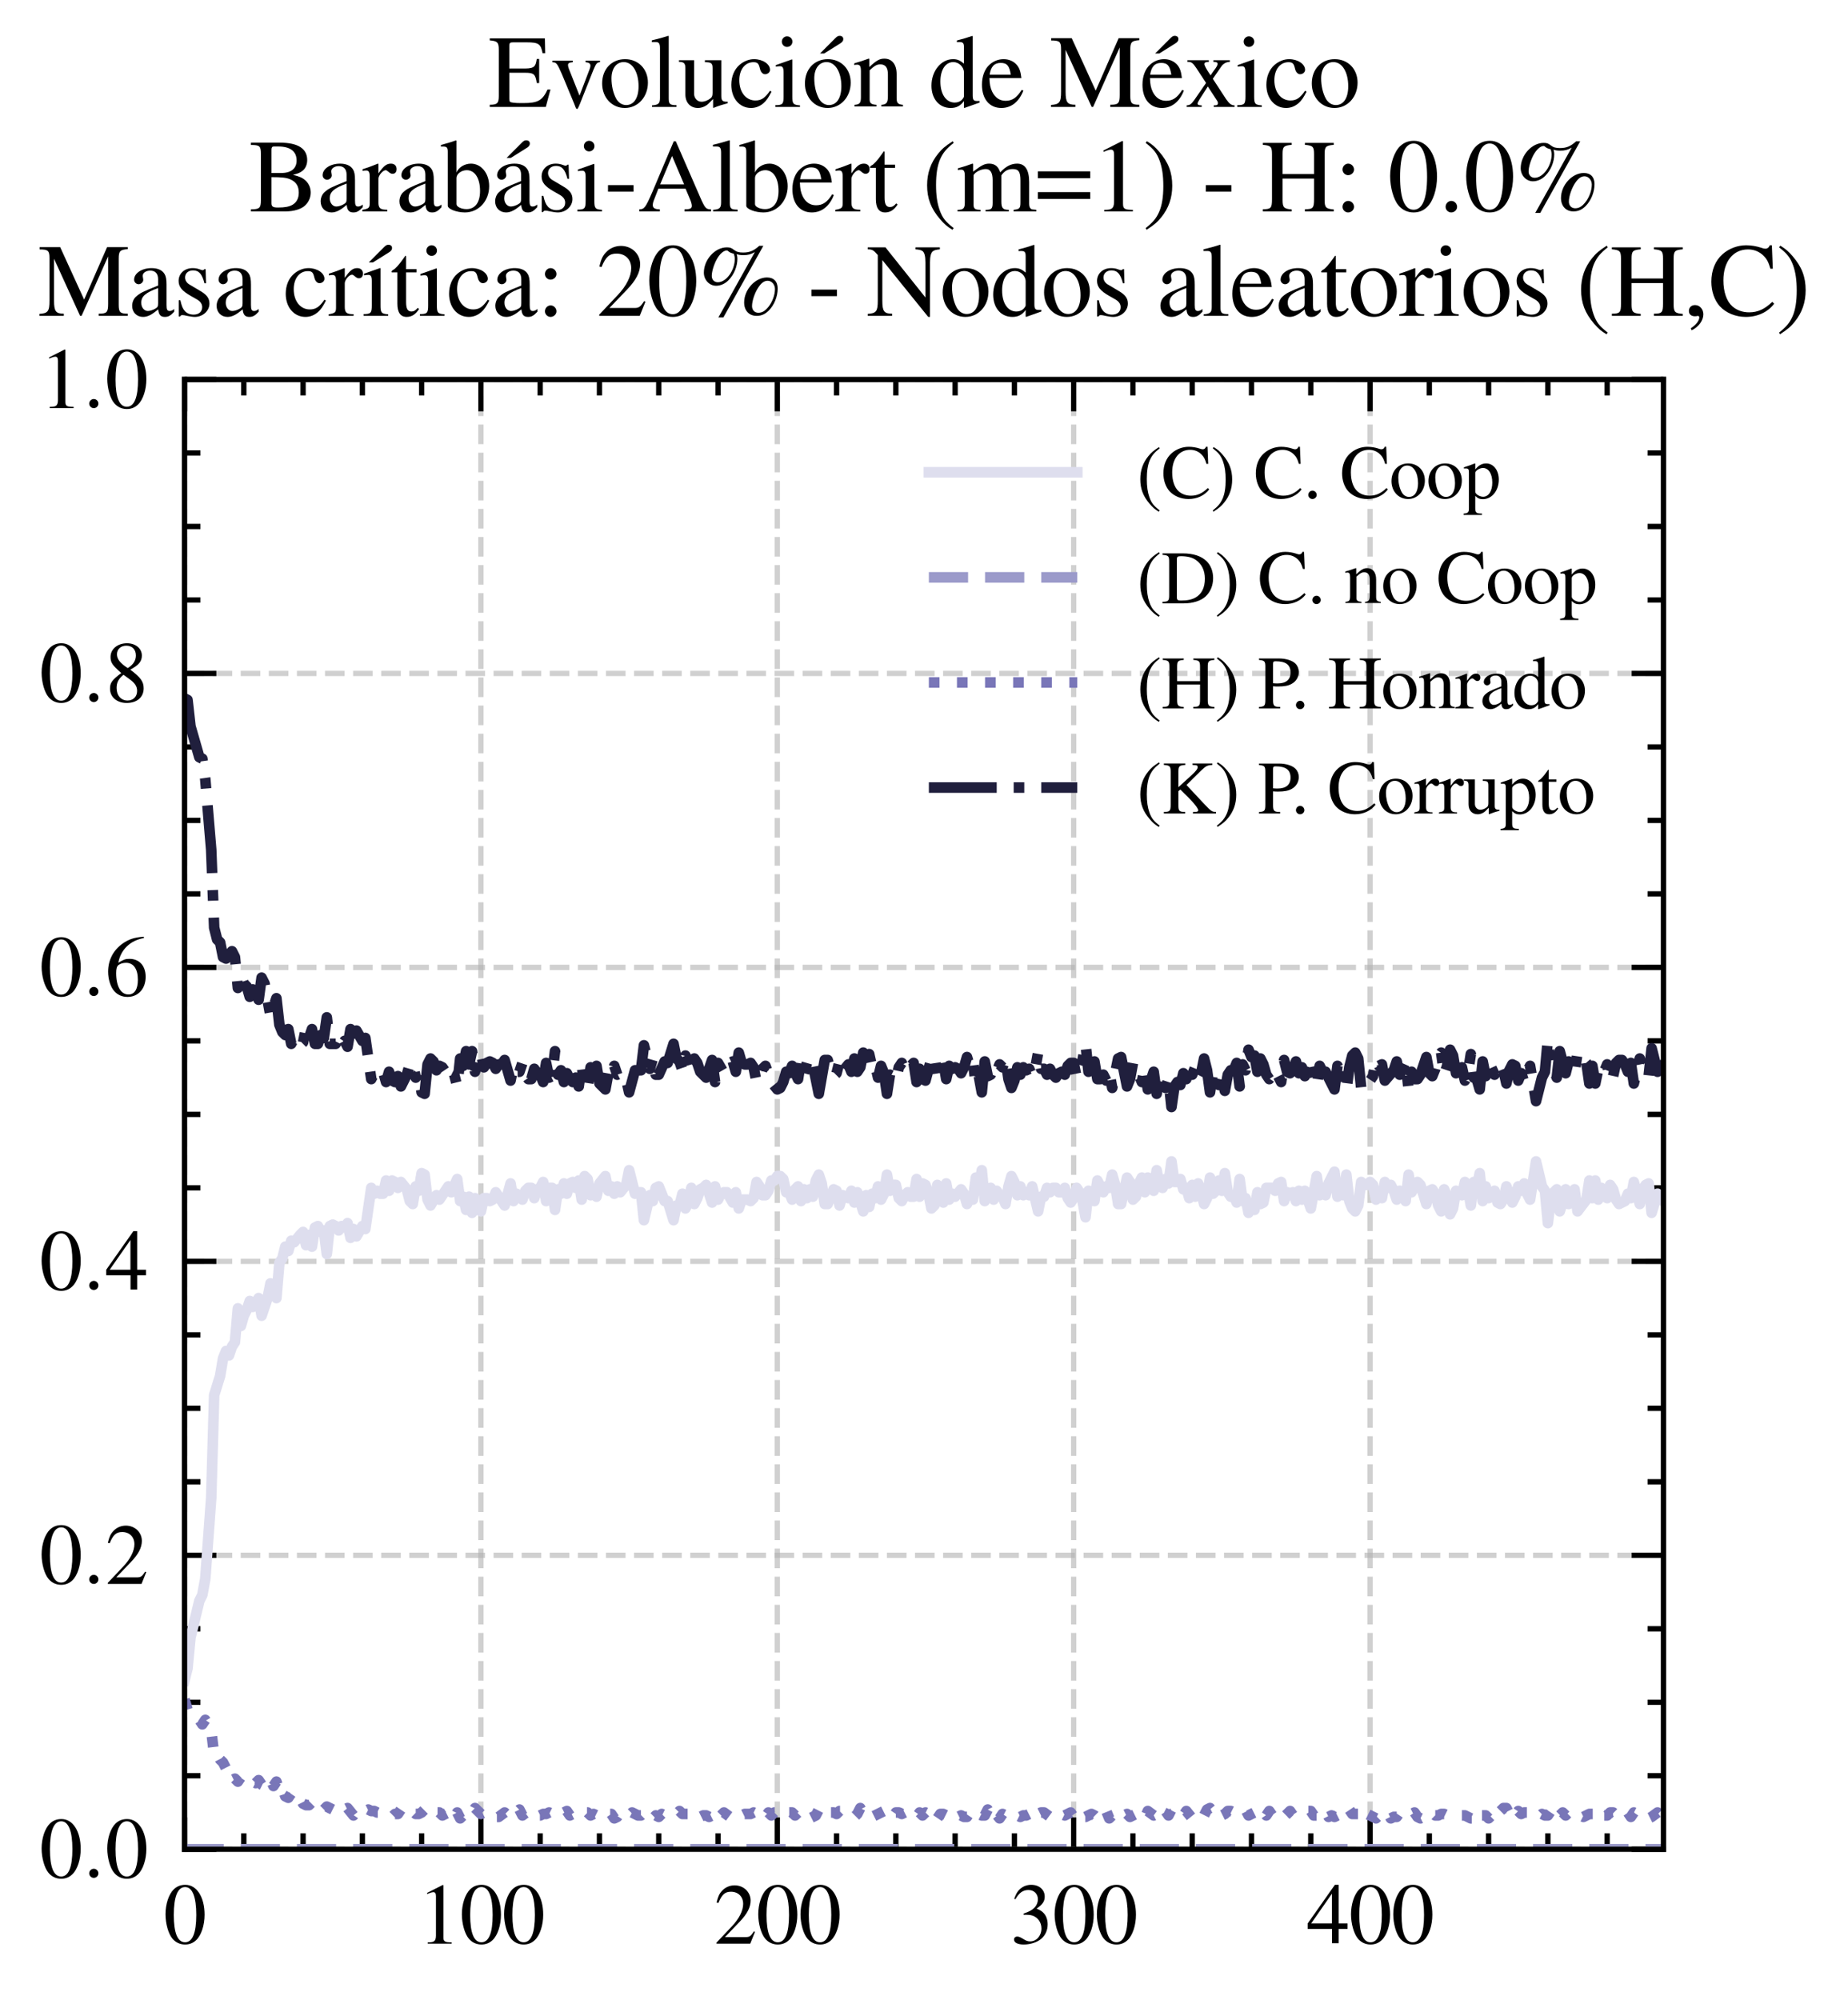 <?xml version="1.0" encoding="utf-8" standalone="no"?>
<!DOCTYPE svg PUBLIC "-//W3C//DTD SVG 1.1//EN"
  "http://www.w3.org/Graphics/SVG/1.1/DTD/svg11.dtd">
<svg xmlns:xlink="http://www.w3.org/1999/xlink" width="174.312pt" height="188.617pt" viewBox="0 0 174.312 188.617" xmlns="http://www.w3.org/2000/svg" version="1.1">
 <defs>
  <style type="text/css">*{stroke-linejoin: round; stroke-linecap: butt}</style>
 </defs>
 <g id="figure_1">
  <g id="patch_1">
   <path d="M 0 188.617 
L 174.312 188.617 
L 174.312 0 
L 0 0 
z
" style="fill: #ffffff"/>
  </g>
  <g id="axes_1">
   <g id="patch_2">
    <path d="M 17.406 174.388 
L 156.906 174.388 
L 156.906 35.788 
L 17.406 35.788 
z
" style="fill: #ffffff"/>
   </g>
   <g id="matplotlib.axis_1">
    <g id="xtick_1">
     <g id="line2d_1">
      <path d="M 17.406 174.388 
L 17.406 35.788 
" clip-path="url(#p2c3a19f191)" style="fill: none; stroke-dasharray: 1.85,0.8; stroke-dashoffset: 0; stroke: #b0b0b0; stroke-opacity: 0.6; stroke-width: 0.5"/>
     </g>
     <g id="line2d_2">
      <defs>
       <path id="m44dabeb805" d="M 0 0 
L 0 -3 
" style="stroke: #000000; stroke-width: 0.5"/>
      </defs>
      <g>
       <use xlink:href="#m44dabeb805" x="17.406" y="174.388" style="stroke: #000000; stroke-width: 0.5"/>
      </g>
     </g>
     <g id="line2d_3">
      <defs>
       <path id="m1fad300a51" d="M 0 0 
L 0 3 
" style="stroke: #000000; stroke-width: 0.5"/>
      </defs>
      <g>
       <use xlink:href="#m1fad300a51" x="17.406" y="35.788" style="stroke: #000000; stroke-width: 0.5"/>
      </g>
     </g>
     <g id="text_1">
      <!-- $\mathdefault{0}$ -->
      <g transform="translate(15.414 183.292) scale(0.08 -0.08)">
       <defs>
        <path id="NimbusRomNo9L-Regu-30" d="M 1626 4352 
C 1274 4352 1005 4244 768 4020 
C 397 3661 154 2925 154 2176 
C 154 1479 365 730 666 372 
C 902 90 1229 -64 1600 -64 
C 1926 -64 2202 45 2432 269 
C 2803 621 3046 1364 3046 2138 
C 3046 3450 2464 4352 1626 4352 
z
M 1606 4186 
C 2144 4186 2432 3463 2432 2125 
C 2432 788 2150 103 1600 103 
C 1050 103 768 788 768 2119 
C 768 3476 1056 4186 1606 4186 
z
" transform="scale(0.016)"/>
       </defs>
       <use xlink:href="#NimbusRomNo9L-Regu-30" transform="scale(0.996)"/>
      </g>
     </g>
    </g>
    <g id="xtick_2">
     <g id="line2d_4">
      <path d="M 45.362 174.388 
L 45.362 35.788 
" clip-path="url(#p2c3a19f191)" style="fill: none; stroke-dasharray: 1.85,0.8; stroke-dashoffset: 0; stroke: #b0b0b0; stroke-opacity: 0.6; stroke-width: 0.5"/>
     </g>
     <g id="line2d_5">
      <g>
       <use xlink:href="#m44dabeb805" x="45.362" y="174.388" style="stroke: #000000; stroke-width: 0.5"/>
      </g>
     </g>
     <g id="line2d_6">
      <g>
       <use xlink:href="#m1fad300a51" x="45.362" y="35.788" style="stroke: #000000; stroke-width: 0.5"/>
      </g>
     </g>
     <g id="text_2">
      <!-- $\mathdefault{100}$ -->
      <g transform="translate(39.384 183.292) scale(0.08 -0.08)">
       <defs>
        <path id="NimbusRomNo9L-Regu-31" d="M 1862 4339 
L 710 3757 
L 710 3667 
C 787 3699 858 3725 883 3738 
C 998 3783 1107 3808 1171 3808 
C 1306 3808 1363 3711 1363 3505 
L 1363 592 
C 1363 379 1312 232 1210 173 
C 1114 116 1024 96 755 96 
L 755 0 
L 2522 0 
L 2522 96 
C 2016 96 1914 160 1914 470 
L 1914 4327 
L 1862 4339 
z
" transform="scale(0.016)"/>
       </defs>
       <use xlink:href="#NimbusRomNo9L-Regu-31" transform="scale(0.996)"/>
       <use xlink:href="#NimbusRomNo9L-Regu-30" transform="translate(49.813 0) scale(0.996)"/>
       <use xlink:href="#NimbusRomNo9L-Regu-30" transform="translate(99.626 0) scale(0.996)"/>
      </g>
     </g>
    </g>
    <g id="xtick_3">
     <g id="line2d_7">
      <path d="M 73.318 174.388 
L 73.318 35.788 
" clip-path="url(#p2c3a19f191)" style="fill: none; stroke-dasharray: 1.85,0.8; stroke-dashoffset: 0; stroke: #b0b0b0; stroke-opacity: 0.6; stroke-width: 0.5"/>
     </g>
     <g id="line2d_8">
      <g>
       <use xlink:href="#m44dabeb805" x="73.318" y="174.388" style="stroke: #000000; stroke-width: 0.5"/>
      </g>
     </g>
     <g id="line2d_9">
      <g>
       <use xlink:href="#m1fad300a51" x="73.318" y="35.788" style="stroke: #000000; stroke-width: 0.5"/>
      </g>
     </g>
     <g id="text_3">
      <!-- $\mathdefault{200}$ -->
      <g transform="translate(67.34 183.292) scale(0.08 -0.08)">
       <defs>
        <path id="NimbusRomNo9L-Regu-32" d="M 3040 875 
L 2957 907 
C 2720 544 2637 486 2349 486 
L 819 486 
L 1894 1609 
C 2464 2202 2714 2687 2714 3185 
C 2714 3823 2195 4313 1530 4313 
C 1178 4313 845 4173 608 3918 
C 403 3700 307 3496 198 3043 
L 333 3011 
C 589 3636 819 3840 1261 3840 
C 1798 3840 2163 3476 2163 2940 
C 2163 2443 1869 1850 1331 1282 
L 192 77 
L 192 0 
L 2688 0 
L 3040 875 
z
" transform="scale(0.016)"/>
       </defs>
       <use xlink:href="#NimbusRomNo9L-Regu-32" transform="scale(0.996)"/>
       <use xlink:href="#NimbusRomNo9L-Regu-30" transform="translate(49.813 0) scale(0.996)"/>
       <use xlink:href="#NimbusRomNo9L-Regu-30" transform="translate(99.626 0) scale(0.996)"/>
      </g>
     </g>
    </g>
    <g id="xtick_4">
     <g id="line2d_10">
      <path d="M 101.274 174.388 
L 101.274 35.788 
" clip-path="url(#p2c3a19f191)" style="fill: none; stroke-dasharray: 1.85,0.8; stroke-dashoffset: 0; stroke: #b0b0b0; stroke-opacity: 0.6; stroke-width: 0.5"/>
     </g>
     <g id="line2d_11">
      <g>
       <use xlink:href="#m44dabeb805" x="101.274" y="174.388" style="stroke: #000000; stroke-width: 0.5"/>
      </g>
     </g>
     <g id="line2d_12">
      <g>
       <use xlink:href="#m1fad300a51" x="101.274" y="35.788" style="stroke: #000000; stroke-width: 0.5"/>
      </g>
     </g>
     <g id="text_4">
      <!-- $\mathdefault{300}$ -->
      <g transform="translate(95.296 183.292) scale(0.08 -0.08)">
       <defs>
        <path id="NimbusRomNo9L-Regu-33" d="M 979 2138 
C 1357 2138 1504 2125 1658 2068 
C 2054 1927 2304 1562 2304 1120 
C 2304 583 1939 167 1466 167 
C 1293 167 1165 212 928 365 
C 736 480 627 525 518 525 
C 371 525 275 436 275 301 
C 275 77 550 -64 998 -64 
C 1491 -64 1997 103 2298 365 
C 2598 628 2765 999 2765 1428 
C 2765 1754 2662 2055 2477 2253 
C 2349 2394 2227 2471 1946 2592 
C 2387 2893 2547 3130 2547 3476 
C 2547 3994 2138 4352 1549 4352 
C 1229 4352 947 4244 717 4039 
C 525 3866 429 3699 288 3315 
L 384 3290 
C 646 3757 934 3968 1338 3968 
C 1754 3968 2042 3687 2042 3284 
C 2042 3053 1946 2823 1786 2663 
C 1594 2471 1414 2375 979 2221 
L 979 2138 
z
" transform="scale(0.016)"/>
       </defs>
       <use xlink:href="#NimbusRomNo9L-Regu-33" transform="scale(0.996)"/>
       <use xlink:href="#NimbusRomNo9L-Regu-30" transform="translate(49.813 0) scale(0.996)"/>
       <use xlink:href="#NimbusRomNo9L-Regu-30" transform="translate(99.626 0) scale(0.996)"/>
      </g>
     </g>
    </g>
    <g id="xtick_5">
     <g id="line2d_13">
      <path d="M 129.23 174.388 
L 129.23 35.788 
" clip-path="url(#p2c3a19f191)" style="fill: none; stroke-dasharray: 1.85,0.8; stroke-dashoffset: 0; stroke: #b0b0b0; stroke-opacity: 0.6; stroke-width: 0.5"/>
     </g>
     <g id="line2d_14">
      <g>
       <use xlink:href="#m44dabeb805" x="129.23" y="174.388" style="stroke: #000000; stroke-width: 0.5"/>
      </g>
     </g>
     <g id="line2d_15">
      <g>
       <use xlink:href="#m1fad300a51" x="129.23" y="35.788" style="stroke: #000000; stroke-width: 0.5"/>
      </g>
     </g>
     <g id="text_5">
      <!-- $\mathdefault{400}$ -->
      <g transform="translate(123.252 183.292) scale(0.08 -0.08)">
       <defs>
        <path id="NimbusRomNo9L-Regu-34" d="M 3021 1497 
L 2368 1497 
L 2368 4352 
L 2086 4352 
L 77 1497 
L 77 1088 
L 1875 1088 
L 1875 32 
L 2368 32 
L 2368 1088 
L 3021 1088 
L 3021 1497 
z
M 1869 1497 
L 333 1497 
L 1869 3698 
L 1869 1497 
z
" transform="scale(0.016)"/>
       </defs>
       <use xlink:href="#NimbusRomNo9L-Regu-34" transform="scale(0.996)"/>
       <use xlink:href="#NimbusRomNo9L-Regu-30" transform="translate(49.813 0) scale(0.996)"/>
       <use xlink:href="#NimbusRomNo9L-Regu-30" transform="translate(99.626 0) scale(0.996)"/>
      </g>
     </g>
    </g>
    <g id="xtick_6">
     <g id="line2d_16">
      <defs>
       <path id="m103e093078" d="M 0 0 
L 0 -1.5 
" style="stroke: #000000; stroke-width: 0.5"/>
      </defs>
      <g>
       <use xlink:href="#m103e093078" x="22.997" y="174.388" style="stroke: #000000; stroke-width: 0.5"/>
      </g>
     </g>
     <g id="line2d_17">
      <defs>
       <path id="me590fbda4c" d="M 0 0 
L 0 1.5 
" style="stroke: #000000; stroke-width: 0.5"/>
      </defs>
      <g>
       <use xlink:href="#me590fbda4c" x="22.997" y="35.788" style="stroke: #000000; stroke-width: 0.5"/>
      </g>
     </g>
    </g>
    <g id="xtick_7">
     <g id="line2d_18">
      <g>
       <use xlink:href="#m103e093078" x="28.588" y="174.388" style="stroke: #000000; stroke-width: 0.5"/>
      </g>
     </g>
     <g id="line2d_19">
      <g>
       <use xlink:href="#me590fbda4c" x="28.588" y="35.788" style="stroke: #000000; stroke-width: 0.5"/>
      </g>
     </g>
    </g>
    <g id="xtick_8">
     <g id="line2d_20">
      <g>
       <use xlink:href="#m103e093078" x="34.18" y="174.388" style="stroke: #000000; stroke-width: 0.5"/>
      </g>
     </g>
     <g id="line2d_21">
      <g>
       <use xlink:href="#me590fbda4c" x="34.18" y="35.788" style="stroke: #000000; stroke-width: 0.5"/>
      </g>
     </g>
    </g>
    <g id="xtick_9">
     <g id="line2d_22">
      <g>
       <use xlink:href="#m103e093078" x="39.771" y="174.388" style="stroke: #000000; stroke-width: 0.5"/>
      </g>
     </g>
     <g id="line2d_23">
      <g>
       <use xlink:href="#me590fbda4c" x="39.771" y="35.788" style="stroke: #000000; stroke-width: 0.5"/>
      </g>
     </g>
    </g>
    <g id="xtick_10">
     <g id="line2d_24">
      <g>
       <use xlink:href="#m103e093078" x="50.953" y="174.388" style="stroke: #000000; stroke-width: 0.5"/>
      </g>
     </g>
     <g id="line2d_25">
      <g>
       <use xlink:href="#me590fbda4c" x="50.953" y="35.788" style="stroke: #000000; stroke-width: 0.5"/>
      </g>
     </g>
    </g>
    <g id="xtick_11">
     <g id="line2d_26">
      <g>
       <use xlink:href="#m103e093078" x="56.544" y="174.388" style="stroke: #000000; stroke-width: 0.5"/>
      </g>
     </g>
     <g id="line2d_27">
      <g>
       <use xlink:href="#me590fbda4c" x="56.544" y="35.788" style="stroke: #000000; stroke-width: 0.5"/>
      </g>
     </g>
    </g>
    <g id="xtick_12">
     <g id="line2d_28">
      <g>
       <use xlink:href="#m103e093078" x="62.136" y="174.388" style="stroke: #000000; stroke-width: 0.5"/>
      </g>
     </g>
     <g id="line2d_29">
      <g>
       <use xlink:href="#me590fbda4c" x="62.136" y="35.788" style="stroke: #000000; stroke-width: 0.5"/>
      </g>
     </g>
    </g>
    <g id="xtick_13">
     <g id="line2d_30">
      <g>
       <use xlink:href="#m103e093078" x="67.727" y="174.388" style="stroke: #000000; stroke-width: 0.5"/>
      </g>
     </g>
     <g id="line2d_31">
      <g>
       <use xlink:href="#me590fbda4c" x="67.727" y="35.788" style="stroke: #000000; stroke-width: 0.5"/>
      </g>
     </g>
    </g>
    <g id="xtick_14">
     <g id="line2d_32">
      <g>
       <use xlink:href="#m103e093078" x="78.909" y="174.388" style="stroke: #000000; stroke-width: 0.5"/>
      </g>
     </g>
     <g id="line2d_33">
      <g>
       <use xlink:href="#me590fbda4c" x="78.909" y="35.788" style="stroke: #000000; stroke-width: 0.5"/>
      </g>
     </g>
    </g>
    <g id="xtick_15">
     <g id="line2d_34">
      <g>
       <use xlink:href="#m103e093078" x="84.5" y="174.388" style="stroke: #000000; stroke-width: 0.5"/>
      </g>
     </g>
     <g id="line2d_35">
      <g>
       <use xlink:href="#me590fbda4c" x="84.5" y="35.788" style="stroke: #000000; stroke-width: 0.5"/>
      </g>
     </g>
    </g>
    <g id="xtick_16">
     <g id="line2d_36">
      <g>
       <use xlink:href="#m103e093078" x="90.091" y="174.388" style="stroke: #000000; stroke-width: 0.5"/>
      </g>
     </g>
     <g id="line2d_37">
      <g>
       <use xlink:href="#me590fbda4c" x="90.091" y="35.788" style="stroke: #000000; stroke-width: 0.5"/>
      </g>
     </g>
    </g>
    <g id="xtick_17">
     <g id="line2d_38">
      <g>
       <use xlink:href="#m103e093078" x="95.683" y="174.388" style="stroke: #000000; stroke-width: 0.5"/>
      </g>
     </g>
     <g id="line2d_39">
      <g>
       <use xlink:href="#me590fbda4c" x="95.683" y="35.788" style="stroke: #000000; stroke-width: 0.5"/>
      </g>
     </g>
    </g>
    <g id="xtick_18">
     <g id="line2d_40">
      <g>
       <use xlink:href="#m103e093078" x="106.865" y="174.388" style="stroke: #000000; stroke-width: 0.5"/>
      </g>
     </g>
     <g id="line2d_41">
      <g>
       <use xlink:href="#me590fbda4c" x="106.865" y="35.788" style="stroke: #000000; stroke-width: 0.5"/>
      </g>
     </g>
    </g>
    <g id="xtick_19">
     <g id="line2d_42">
      <g>
       <use xlink:href="#m103e093078" x="112.456" y="174.388" style="stroke: #000000; stroke-width: 0.5"/>
      </g>
     </g>
     <g id="line2d_43">
      <g>
       <use xlink:href="#me590fbda4c" x="112.456" y="35.788" style="stroke: #000000; stroke-width: 0.5"/>
      </g>
     </g>
    </g>
    <g id="xtick_20">
     <g id="line2d_44">
      <g>
       <use xlink:href="#m103e093078" x="118.047" y="174.388" style="stroke: #000000; stroke-width: 0.5"/>
      </g>
     </g>
     <g id="line2d_45">
      <g>
       <use xlink:href="#me590fbda4c" x="118.047" y="35.788" style="stroke: #000000; stroke-width: 0.5"/>
      </g>
     </g>
    </g>
    <g id="xtick_21">
     <g id="line2d_46">
      <g>
       <use xlink:href="#m103e093078" x="123.639" y="174.388" style="stroke: #000000; stroke-width: 0.5"/>
      </g>
     </g>
     <g id="line2d_47">
      <g>
       <use xlink:href="#me590fbda4c" x="123.639" y="35.788" style="stroke: #000000; stroke-width: 0.5"/>
      </g>
     </g>
    </g>
    <g id="xtick_22">
     <g id="line2d_48">
      <g>
       <use xlink:href="#m103e093078" x="134.821" y="174.388" style="stroke: #000000; stroke-width: 0.5"/>
      </g>
     </g>
     <g id="line2d_49">
      <g>
       <use xlink:href="#me590fbda4c" x="134.821" y="35.788" style="stroke: #000000; stroke-width: 0.5"/>
      </g>
     </g>
    </g>
    <g id="xtick_23">
     <g id="line2d_50">
      <g>
       <use xlink:href="#m103e093078" x="140.412" y="174.388" style="stroke: #000000; stroke-width: 0.5"/>
      </g>
     </g>
     <g id="line2d_51">
      <g>
       <use xlink:href="#me590fbda4c" x="140.412" y="35.788" style="stroke: #000000; stroke-width: 0.5"/>
      </g>
     </g>
    </g>
    <g id="xtick_24">
     <g id="line2d_52">
      <g>
       <use xlink:href="#m103e093078" x="146.003" y="174.388" style="stroke: #000000; stroke-width: 0.5"/>
      </g>
     </g>
     <g id="line2d_53">
      <g>
       <use xlink:href="#me590fbda4c" x="146.003" y="35.788" style="stroke: #000000; stroke-width: 0.5"/>
      </g>
     </g>
    </g>
    <g id="xtick_25">
     <g id="line2d_54">
      <g>
       <use xlink:href="#m103e093078" x="151.594" y="174.388" style="stroke: #000000; stroke-width: 0.5"/>
      </g>
     </g>
     <g id="line2d_55">
      <g>
       <use xlink:href="#me590fbda4c" x="151.594" y="35.788" style="stroke: #000000; stroke-width: 0.5"/>
      </g>
     </g>
    </g>
   </g>
   <g id="matplotlib.axis_2">
    <g id="ytick_1">
     <g id="line2d_56">
      <path d="M 17.406 174.388 
L 156.906 174.388 
" clip-path="url(#p2c3a19f191)" style="fill: none; stroke-dasharray: 1.85,0.8; stroke-dashoffset: 0; stroke: #b0b0b0; stroke-opacity: 0.6; stroke-width: 0.5"/>
     </g>
     <g id="line2d_57">
      <defs>
       <path id="m859803e3f0" d="M 0 0 
L 3 0 
" style="stroke: #000000; stroke-width: 0.5"/>
      </defs>
      <g>
       <use xlink:href="#m859803e3f0" x="17.406" y="174.388" style="stroke: #000000; stroke-width: 0.5"/>
      </g>
     </g>
     <g id="line2d_58">
      <defs>
       <path id="m9b94c13a3c" d="M 0 0 
L -3 0 
" style="stroke: #000000; stroke-width: 0.5"/>
      </defs>
      <g>
       <use xlink:href="#m9b94c13a3c" x="156.906" y="174.388" style="stroke: #000000; stroke-width: 0.5"/>
      </g>
     </g>
     <g id="text_6">
      <!-- $\mathdefault{0.0}$ -->
      <g transform="translate(3.728 177.09) scale(0.08 -0.08)">
       <defs>
        <path id="CMMI10-3a" d="M 1229 338 
C 1229 522 1075 675 890 675 
C 704 675 550 522 550 338 
C 550 153 704 0 890 0 
C 1075 0 1229 153 1229 338 
z
" transform="scale(0.016)"/>
       </defs>
       <use xlink:href="#NimbusRomNo9L-Regu-30" transform="scale(0.996)"/>
       <use xlink:href="#CMMI10-3a" transform="translate(49.813 0) scale(0.996)"/>
       <use xlink:href="#NimbusRomNo9L-Regu-30" transform="translate(77.409 0) scale(0.996)"/>
      </g>
     </g>
    </g>
    <g id="ytick_2">
     <g id="line2d_59">
      <path d="M 17.406 146.668 
L 156.906 146.668 
" clip-path="url(#p2c3a19f191)" style="fill: none; stroke-dasharray: 1.85,0.8; stroke-dashoffset: 0; stroke: #b0b0b0; stroke-opacity: 0.6; stroke-width: 0.5"/>
     </g>
     <g id="line2d_60">
      <g>
       <use xlink:href="#m859803e3f0" x="17.406" y="146.668" style="stroke: #000000; stroke-width: 0.5"/>
      </g>
     </g>
     <g id="line2d_61">
      <g>
       <use xlink:href="#m9b94c13a3c" x="156.906" y="146.668" style="stroke: #000000; stroke-width: 0.5"/>
      </g>
     </g>
     <g id="text_7">
      <!-- $\mathdefault{0.2}$ -->
      <g transform="translate(3.728 149.37) scale(0.08 -0.08)">
       <use xlink:href="#NimbusRomNo9L-Regu-30" transform="scale(0.996)"/>
       <use xlink:href="#CMMI10-3a" transform="translate(49.813 0) scale(0.996)"/>
       <use xlink:href="#NimbusRomNo9L-Regu-32" transform="translate(77.409 0) scale(0.996)"/>
      </g>
     </g>
    </g>
    <g id="ytick_3">
     <g id="line2d_62">
      <path d="M 17.406 118.948 
L 156.906 118.948 
" clip-path="url(#p2c3a19f191)" style="fill: none; stroke-dasharray: 1.85,0.8; stroke-dashoffset: 0; stroke: #b0b0b0; stroke-opacity: 0.6; stroke-width: 0.5"/>
     </g>
     <g id="line2d_63">
      <g>
       <use xlink:href="#m859803e3f0" x="17.406" y="118.948" style="stroke: #000000; stroke-width: 0.5"/>
      </g>
     </g>
     <g id="line2d_64">
      <g>
       <use xlink:href="#m9b94c13a3c" x="156.906" y="118.948" style="stroke: #000000; stroke-width: 0.5"/>
      </g>
     </g>
     <g id="text_8">
      <!-- $\mathdefault{0.4}$ -->
      <g transform="translate(3.728 121.65) scale(0.08 -0.08)">
       <use xlink:href="#NimbusRomNo9L-Regu-30" transform="scale(0.996)"/>
       <use xlink:href="#CMMI10-3a" transform="translate(49.813 0) scale(0.996)"/>
       <use xlink:href="#NimbusRomNo9L-Regu-34" transform="translate(77.409 0) scale(0.996)"/>
      </g>
     </g>
    </g>
    <g id="ytick_4">
     <g id="line2d_65">
      <path d="M 17.406 91.228 
L 156.906 91.228 
" clip-path="url(#p2c3a19f191)" style="fill: none; stroke-dasharray: 1.85,0.8; stroke-dashoffset: 0; stroke: #b0b0b0; stroke-opacity: 0.6; stroke-width: 0.5"/>
     </g>
     <g id="line2d_66">
      <g>
       <use xlink:href="#m859803e3f0" x="17.406" y="91.228" style="stroke: #000000; stroke-width: 0.5"/>
      </g>
     </g>
     <g id="line2d_67">
      <g>
       <use xlink:href="#m9b94c13a3c" x="156.906" y="91.228" style="stroke: #000000; stroke-width: 0.5"/>
      </g>
     </g>
     <g id="text_9">
      <!-- $\mathdefault{0.6}$ -->
      <g transform="translate(3.728 93.93) scale(0.08 -0.08)">
       <defs>
        <path id="NimbusRomNo9L-Regu-36" d="M 2854 4391 
C 2125 4327 1754 4205 1286 3879 
C 595 3386 218 2656 218 1802 
C 218 1248 390 688 666 370 
C 909 89 1254 -64 1651 -64 
C 2445 -64 2995 541 2995 1421 
C 2995 2236 2528 2752 1792 2752 
C 1510 2752 1376 2707 973 2464 
C 1146 3431 1862 4122 2867 4288 
L 2854 4391 
z
M 1549 2458 
C 2099 2458 2419 2000 2419 1204 
C 2419 504 2170 116 1722 116 
C 1158 116 813 714 813 1700 
C 813 2025 864 2203 992 2299 
C 1126 2400 1325 2458 1549 2458 
z
" transform="scale(0.016)"/>
       </defs>
       <use xlink:href="#NimbusRomNo9L-Regu-30" transform="scale(0.996)"/>
       <use xlink:href="#CMMI10-3a" transform="translate(49.813 0) scale(0.996)"/>
       <use xlink:href="#NimbusRomNo9L-Regu-36" transform="translate(77.409 0) scale(0.996)"/>
      </g>
     </g>
    </g>
    <g id="ytick_5">
     <g id="line2d_68">
      <path d="M 17.406 63.508 
L 156.906 63.508 
" clip-path="url(#p2c3a19f191)" style="fill: none; stroke-dasharray: 1.85,0.8; stroke-dashoffset: 0; stroke: #b0b0b0; stroke-opacity: 0.6; stroke-width: 0.5"/>
     </g>
     <g id="line2d_69">
      <g>
       <use xlink:href="#m859803e3f0" x="17.406" y="63.508" style="stroke: #000000; stroke-width: 0.5"/>
      </g>
     </g>
     <g id="line2d_70">
      <g>
       <use xlink:href="#m9b94c13a3c" x="156.906" y="63.508" style="stroke: #000000; stroke-width: 0.5"/>
      </g>
     </g>
     <g id="text_10">
      <!-- $\mathdefault{0.8}$ -->
      <g transform="translate(3.728 66.21) scale(0.08 -0.08)">
       <defs>
        <path id="NimbusRomNo9L-Regu-38" d="M 1856 2400 
C 2490 2740 2714 3008 2714 3444 
C 2714 3968 2253 4352 1613 4352 
C 915 4352 397 3924 397 3341 
C 397 2925 518 2740 1190 2151 
C 499 1626 358 1428 358 992 
C 358 372 864 -64 1587 -64 
C 2355 -64 2848 359 2848 1018 
C 2848 1511 2630 1824 1856 2400 
z
M 1741 1741 
C 2208 1408 2362 1178 2362 820 
C 2362 404 2074 116 1658 116 
C 1171 116 845 487 845 1044 
C 845 1453 986 1722 1357 2023 
L 1741 1741 
z
M 1670 2516 
C 1101 2887 870 3181 870 3540 
C 870 3911 1158 4173 1562 4173 
C 1997 4173 2272 3892 2272 3450 
C 2272 3085 2093 2797 1728 2554 
C 1696 2535 1696 2535 1670 2516 
z
" transform="scale(0.016)"/>
       </defs>
       <use xlink:href="#NimbusRomNo9L-Regu-30" transform="scale(0.996)"/>
       <use xlink:href="#CMMI10-3a" transform="translate(49.813 0) scale(0.996)"/>
       <use xlink:href="#NimbusRomNo9L-Regu-38" transform="translate(77.409 0) scale(0.996)"/>
      </g>
     </g>
    </g>
    <g id="ytick_6">
     <g id="line2d_71">
      <path d="M 17.406 35.788 
L 156.906 35.788 
" clip-path="url(#p2c3a19f191)" style="fill: none; stroke-dasharray: 1.85,0.8; stroke-dashoffset: 0; stroke: #b0b0b0; stroke-opacity: 0.6; stroke-width: 0.5"/>
     </g>
     <g id="line2d_72">
      <g>
       <use xlink:href="#m859803e3f0" x="17.406" y="35.788" style="stroke: #000000; stroke-width: 0.5"/>
      </g>
     </g>
     <g id="line2d_73">
      <g>
       <use xlink:href="#m9b94c13a3c" x="156.906" y="35.788" style="stroke: #000000; stroke-width: 0.5"/>
      </g>
     </g>
     <g id="text_11">
      <!-- $\mathdefault{1.0}$ -->
      <g transform="translate(3.728 38.49) scale(0.08 -0.08)">
       <use xlink:href="#NimbusRomNo9L-Regu-31" transform="scale(0.996)"/>
       <use xlink:href="#CMMI10-3a" transform="translate(49.813 0) scale(0.996)"/>
       <use xlink:href="#NimbusRomNo9L-Regu-30" transform="translate(77.409 0) scale(0.996)"/>
      </g>
     </g>
    </g>
    <g id="ytick_7">
     <g id="line2d_74">
      <defs>
       <path id="me2407584dd" d="M 0 0 
L 1.5 0 
" style="stroke: #000000; stroke-width: 0.5"/>
      </defs>
      <g>
       <use xlink:href="#me2407584dd" x="17.406" y="167.458" style="stroke: #000000; stroke-width: 0.5"/>
      </g>
     </g>
     <g id="line2d_75">
      <defs>
       <path id="ma7b79faa80" d="M 0 0 
L -1.5 0 
" style="stroke: #000000; stroke-width: 0.5"/>
      </defs>
      <g>
       <use xlink:href="#ma7b79faa80" x="156.906" y="167.458" style="stroke: #000000; stroke-width: 0.5"/>
      </g>
     </g>
    </g>
    <g id="ytick_8">
     <g id="line2d_76">
      <g>
       <use xlink:href="#me2407584dd" x="17.406" y="160.528" style="stroke: #000000; stroke-width: 0.5"/>
      </g>
     </g>
     <g id="line2d_77">
      <g>
       <use xlink:href="#ma7b79faa80" x="156.906" y="160.528" style="stroke: #000000; stroke-width: 0.5"/>
      </g>
     </g>
    </g>
    <g id="ytick_9">
     <g id="line2d_78">
      <g>
       <use xlink:href="#me2407584dd" x="17.406" y="153.598" style="stroke: #000000; stroke-width: 0.5"/>
      </g>
     </g>
     <g id="line2d_79">
      <g>
       <use xlink:href="#ma7b79faa80" x="156.906" y="153.598" style="stroke: #000000; stroke-width: 0.5"/>
      </g>
     </g>
    </g>
    <g id="ytick_10">
     <g id="line2d_80">
      <g>
       <use xlink:href="#me2407584dd" x="17.406" y="139.738" style="stroke: #000000; stroke-width: 0.5"/>
      </g>
     </g>
     <g id="line2d_81">
      <g>
       <use xlink:href="#ma7b79faa80" x="156.906" y="139.738" style="stroke: #000000; stroke-width: 0.5"/>
      </g>
     </g>
    </g>
    <g id="ytick_11">
     <g id="line2d_82">
      <g>
       <use xlink:href="#me2407584dd" x="17.406" y="132.808" style="stroke: #000000; stroke-width: 0.5"/>
      </g>
     </g>
     <g id="line2d_83">
      <g>
       <use xlink:href="#ma7b79faa80" x="156.906" y="132.808" style="stroke: #000000; stroke-width: 0.5"/>
      </g>
     </g>
    </g>
    <g id="ytick_12">
     <g id="line2d_84">
      <g>
       <use xlink:href="#me2407584dd" x="17.406" y="125.878" style="stroke: #000000; stroke-width: 0.5"/>
      </g>
     </g>
     <g id="line2d_85">
      <g>
       <use xlink:href="#ma7b79faa80" x="156.906" y="125.878" style="stroke: #000000; stroke-width: 0.5"/>
      </g>
     </g>
    </g>
    <g id="ytick_13">
     <g id="line2d_86">
      <g>
       <use xlink:href="#me2407584dd" x="17.406" y="112.018" style="stroke: #000000; stroke-width: 0.5"/>
      </g>
     </g>
     <g id="line2d_87">
      <g>
       <use xlink:href="#ma7b79faa80" x="156.906" y="112.018" style="stroke: #000000; stroke-width: 0.5"/>
      </g>
     </g>
    </g>
    <g id="ytick_14">
     <g id="line2d_88">
      <g>
       <use xlink:href="#me2407584dd" x="17.406" y="105.088" style="stroke: #000000; stroke-width: 0.5"/>
      </g>
     </g>
     <g id="line2d_89">
      <g>
       <use xlink:href="#ma7b79faa80" x="156.906" y="105.088" style="stroke: #000000; stroke-width: 0.5"/>
      </g>
     </g>
    </g>
    <g id="ytick_15">
     <g id="line2d_90">
      <g>
       <use xlink:href="#me2407584dd" x="17.406" y="98.158" style="stroke: #000000; stroke-width: 0.5"/>
      </g>
     </g>
     <g id="line2d_91">
      <g>
       <use xlink:href="#ma7b79faa80" x="156.906" y="98.158" style="stroke: #000000; stroke-width: 0.5"/>
      </g>
     </g>
    </g>
    <g id="ytick_16">
     <g id="line2d_92">
      <g>
       <use xlink:href="#me2407584dd" x="17.406" y="84.298" style="stroke: #000000; stroke-width: 0.5"/>
      </g>
     </g>
     <g id="line2d_93">
      <g>
       <use xlink:href="#ma7b79faa80" x="156.906" y="84.298" style="stroke: #000000; stroke-width: 0.5"/>
      </g>
     </g>
    </g>
    <g id="ytick_17">
     <g id="line2d_94">
      <g>
       <use xlink:href="#me2407584dd" x="17.406" y="77.368" style="stroke: #000000; stroke-width: 0.5"/>
      </g>
     </g>
     <g id="line2d_95">
      <g>
       <use xlink:href="#ma7b79faa80" x="156.906" y="77.368" style="stroke: #000000; stroke-width: 0.5"/>
      </g>
     </g>
    </g>
    <g id="ytick_18">
     <g id="line2d_96">
      <g>
       <use xlink:href="#me2407584dd" x="17.406" y="70.438" style="stroke: #000000; stroke-width: 0.5"/>
      </g>
     </g>
     <g id="line2d_97">
      <g>
       <use xlink:href="#ma7b79faa80" x="156.906" y="70.438" style="stroke: #000000; stroke-width: 0.5"/>
      </g>
     </g>
    </g>
    <g id="ytick_19">
     <g id="line2d_98">
      <g>
       <use xlink:href="#me2407584dd" x="17.406" y="56.578" style="stroke: #000000; stroke-width: 0.5"/>
      </g>
     </g>
     <g id="line2d_99">
      <g>
       <use xlink:href="#ma7b79faa80" x="156.906" y="56.578" style="stroke: #000000; stroke-width: 0.5"/>
      </g>
     </g>
    </g>
    <g id="ytick_20">
     <g id="line2d_100">
      <g>
       <use xlink:href="#me2407584dd" x="17.406" y="49.648" style="stroke: #000000; stroke-width: 0.5"/>
      </g>
     </g>
     <g id="line2d_101">
      <g>
       <use xlink:href="#ma7b79faa80" x="156.906" y="49.648" style="stroke: #000000; stroke-width: 0.5"/>
      </g>
     </g>
    </g>
    <g id="ytick_21">
     <g id="line2d_102">
      <g>
       <use xlink:href="#me2407584dd" x="17.406" y="42.718" style="stroke: #000000; stroke-width: 0.5"/>
      </g>
     </g>
     <g id="line2d_103">
      <g>
       <use xlink:href="#ma7b79faa80" x="156.906" y="42.718" style="stroke: #000000; stroke-width: 0.5"/>
      </g>
     </g>
    </g>
   </g>
   <g id="line2d_104">
    <path d="M 17.406 158.449 
L 17.686 157.34 
L 17.965 154.43 
L 18.804 150.965 
L 19.083 150.41 
L 19.363 148.886 
L 19.922 141.263 
L 20.202 131.561 
L 20.761 129.759 
L 21.04 128.096 
L 21.32 127.403 
L 21.599 127.818 
L 21.879 126.987 
L 22.159 126.571 
L 22.438 123.383 
L 22.718 125.046 
L 22.997 124.076 
L 23.277 123.522 
L 23.556 122.69 
L 23.836 123.245 
L 24.395 122.413 
L 24.675 124.076 
L 25.234 122.413 
L 25.513 121.027 
L 25.793 121.304 
L 26.072 122.413 
L 26.352 119.087 
L 26.632 118.671 
L 26.911 117.562 
L 27.191 117.978 
L 27.47 117.008 
L 27.75 117.146 
L 28.309 116.453 
L 28.588 116.176 
L 28.868 117.423 
L 29.148 116.453 
L 29.427 117.562 
L 29.707 115.76 
L 29.986 115.622 
L 30.266 116.176 
L 30.545 116.037 
L 30.825 118.255 
L 31.104 115.622 
L 31.384 115.483 
L 31.664 115.622 
L 31.943 116.037 
L 32.223 115.622 
L 32.502 115.76 
L 32.782 115.344 
L 33.061 116.73 
L 33.341 115.899 
L 33.621 116.592 
L 34.18 115.622 
L 34.459 115.899 
L 35.018 112.018 
L 35.298 112.572 
L 35.577 112.295 
L 35.857 112.572 
L 36.137 112.572 
L 36.416 111.325 
L 36.696 112.295 
L 36.975 111.325 
L 37.255 111.464 
L 37.534 112.018 
L 37.814 111.464 
L 38.373 112.157 
L 38.653 113.265 
L 38.932 113.543 
L 39.212 111.879 
L 39.491 112.295 
L 39.771 110.632 
L 40.05 110.771 
L 40.33 113.127 
L 40.609 113.681 
L 41.169 112.711 
L 41.448 113.127 
L 42.287 111.879 
L 42.566 112.434 
L 43.126 111.186 
L 43.405 113.265 
L 43.685 112.85 
L 43.964 114.097 
L 44.244 112.85 
L 44.523 114.374 
L 44.803 112.988 
L 45.362 114.236 
L 45.642 112.988 
L 45.921 112.988 
L 46.201 113.265 
L 46.48 113.127 
L 46.76 112.434 
L 47.598 113.681 
L 48.158 111.602 
L 48.437 113.265 
L 48.717 112.572 
L 49.276 113.127 
L 49.555 112.295 
L 49.835 112.018 
L 50.115 112.018 
L 50.394 112.988 
L 50.674 112.157 
L 50.953 112.018 
L 51.233 111.464 
L 51.512 113.265 
L 51.792 112.018 
L 52.071 112.018 
L 52.351 114.097 
L 52.631 112.157 
L 52.91 112.572 
L 53.19 111.602 
L 53.469 112.572 
L 53.749 111.602 
L 54.028 111.464 
L 54.308 112.018 
L 54.587 111.325 
L 54.867 113.127 
L 55.147 110.909 
L 55.426 111.186 
L 55.706 112.711 
L 55.985 112.572 
L 56.265 112.85 
L 56.544 111.602 
L 57.103 110.909 
L 57.383 112.295 
L 57.663 111.879 
L 57.942 112.572 
L 58.222 111.879 
L 58.501 112.434 
L 59.06 111.741 
L 59.34 110.355 
L 59.899 112.572 
L 60.179 112.434 
L 60.458 112.434 
L 60.738 115.067 
L 61.297 112.711 
L 61.576 113.265 
L 61.856 112.018 
L 62.136 111.879 
L 62.695 113.265 
L 62.974 113.265 
L 63.533 115.067 
L 63.813 113.681 
L 64.092 113.681 
L 64.372 112.572 
L 64.652 113.958 
L 64.931 113.404 
L 65.211 112.018 
L 65.49 113.543 
L 65.77 112.988 
L 66.049 112.157 
L 66.329 112.018 
L 66.608 111.741 
L 67.168 113.404 
L 67.447 111.879 
L 67.727 113.127 
L 68.006 112.572 
L 68.286 112.434 
L 68.565 112.434 
L 69.125 113.404 
L 69.404 112.434 
L 69.684 113.958 
L 69.963 113.127 
L 70.522 113.127 
L 70.802 113.265 
L 71.081 112.988 
L 71.361 111.464 
L 71.641 111.879 
L 71.92 112.711 
L 72.2 112.711 
L 72.479 112.295 
L 72.759 111.325 
L 73.038 111.325 
L 73.318 110.909 
L 73.597 110.909 
L 73.877 111.186 
L 74.157 112.434 
L 74.436 112.434 
L 74.716 113.127 
L 74.995 112.157 
L 75.275 111.879 
L 75.554 113.265 
L 75.834 112.157 
L 76.114 112.988 
L 76.393 112.157 
L 76.673 112.85 
L 76.952 111.325 
L 77.232 110.771 
L 77.511 111.602 
L 77.791 113.543 
L 78.07 113.543 
L 78.63 112.157 
L 78.909 112.295 
L 79.189 113.681 
L 79.468 112.711 
L 80.027 112.988 
L 80.307 112.295 
L 80.586 113.404 
L 80.866 112.434 
L 81.425 114.236 
L 81.705 112.711 
L 81.984 113.82 
L 82.264 112.572 
L 82.543 112.988 
L 82.823 111.879 
L 83.102 113.127 
L 83.382 112.572 
L 83.662 110.771 
L 83.941 112.295 
L 84.221 111.741 
L 84.5 111.741 
L 84.78 112.988 
L 85.059 113.265 
L 85.339 112.711 
L 85.619 112.434 
L 85.898 112.85 
L 86.178 112.85 
L 86.457 111.186 
L 86.737 112.85 
L 87.016 111.602 
L 87.296 111.741 
L 87.575 112.572 
L 87.855 113.958 
L 88.135 113.681 
L 88.414 111.741 
L 88.694 112.85 
L 88.973 113.404 
L 89.253 111.602 
L 89.532 113.127 
L 89.812 112.572 
L 90.091 112.85 
L 90.651 112.157 
L 90.93 112.572 
L 91.21 113.543 
L 91.489 112.988 
L 91.769 113.127 
L 92.048 111.048 
L 92.328 112.018 
L 92.607 110.355 
L 92.887 113.265 
L 93.167 112.434 
L 93.446 112.018 
L 93.726 113.127 
L 94.005 112.295 
L 94.285 112.711 
L 94.564 112.85 
L 94.844 113.543 
L 95.124 111.879 
L 95.403 110.909 
L 95.683 111.464 
L 95.962 112.711 
L 96.242 111.879 
L 96.521 112.711 
L 96.801 112.434 
L 97.08 112.711 
L 97.36 111.879 
L 97.919 114.236 
L 98.199 112.85 
L 98.478 112.85 
L 98.758 112.018 
L 99.037 112.434 
L 99.317 112.018 
L 99.596 112.018 
L 99.876 112.434 
L 100.156 112.434 
L 100.435 112.018 
L 100.715 112.988 
L 100.994 113.404 
L 101.274 112.988 
L 101.553 112.018 
L 101.833 112.434 
L 102.112 113.265 
L 102.392 114.79 
L 102.672 112.295 
L 103.231 113.265 
L 103.51 111.325 
L 104.069 112.434 
L 104.349 111.879 
L 104.629 112.018 
L 104.908 110.771 
L 105.188 111.741 
L 105.467 113.543 
L 105.747 113.543 
L 106.306 111.048 
L 106.585 111.464 
L 106.865 113.127 
L 107.145 112.85 
L 107.424 111.602 
L 107.704 111.048 
L 107.983 112.434 
L 108.263 111.048 
L 108.822 112.295 
L 109.101 110.355 
L 109.381 111.879 
L 109.661 112.018 
L 109.94 111.186 
L 110.22 111.602 
L 110.499 109.523 
L 110.779 111.464 
L 111.058 111.464 
L 111.338 111.186 
L 111.618 112.157 
L 111.897 112.018 
L 112.177 112.988 
L 112.456 111.741 
L 112.736 112.85 
L 113.015 111.602 
L 113.295 112.295 
L 113.574 113.543 
L 113.854 112.988 
L 114.134 111.048 
L 114.413 112.572 
L 114.693 112.295 
L 114.972 111.325 
L 115.252 112.295 
L 115.531 110.632 
L 115.811 112.434 
L 116.09 112.85 
L 116.37 112.711 
L 116.65 113.404 
L 116.929 111.186 
L 117.209 113.265 
L 117.488 112.988 
L 117.768 114.374 
L 118.047 113.82 
L 118.327 114.097 
L 118.606 112.434 
L 118.886 113.543 
L 119.166 113.404 
L 119.445 112.018 
L 120.004 112.018 
L 120.284 112.295 
L 120.563 111.602 
L 120.843 111.464 
L 121.123 113.265 
L 121.402 112.434 
L 121.682 112.572 
L 121.961 112.434 
L 122.241 113.265 
L 122.52 112.295 
L 122.8 113.127 
L 123.079 112.295 
L 123.639 113.958 
L 124.198 110.909 
L 124.477 112.711 
L 124.757 112.434 
L 125.036 112.711 
L 125.316 111.602 
L 125.875 110.493 
L 126.155 112.85 
L 126.434 112.018 
L 126.714 112.711 
L 126.993 110.771 
L 127.273 113.265 
L 127.552 113.958 
L 127.832 114.236 
L 128.111 113.681 
L 128.391 111.464 
L 128.671 111.741 
L 128.95 111.741 
L 129.23 111.464 
L 129.509 111.741 
L 129.789 113.127 
L 130.068 112.85 
L 130.348 112.988 
L 130.628 111.464 
L 130.907 112.018 
L 131.187 111.741 
L 131.466 112.295 
L 131.746 113.127 
L 132.025 112.295 
L 132.305 112.572 
L 132.584 113.265 
L 132.864 110.771 
L 133.144 112.434 
L 133.703 111.464 
L 133.982 111.741 
L 134.541 113.543 
L 134.821 112.295 
L 135.1 112.157 
L 135.38 112.572 
L 135.66 113.681 
L 135.939 114.236 
L 136.219 112.157 
L 136.498 112.85 
L 136.778 114.513 
L 137.057 113.958 
L 137.337 112.295 
L 137.896 112.711 
L 138.176 111.464 
L 138.455 112.018 
L 138.735 113.681 
L 139.014 111.464 
L 139.294 112.018 
L 139.573 110.632 
L 139.853 113.265 
L 140.133 111.879 
L 140.412 112.988 
L 140.971 112.295 
L 141.251 113.404 
L 141.53 113.543 
L 141.81 113.127 
L 142.089 111.879 
L 142.649 113.404 
L 142.928 112.85 
L 143.208 111.879 
L 143.487 112.295 
L 143.767 111.602 
L 144.046 112.572 
L 144.326 113.127 
L 144.885 109.523 
L 145.444 111.879 
L 145.724 112.295 
L 146.003 115.344 
L 146.283 112.988 
L 146.562 112.434 
L 146.842 112.157 
L 147.122 114.236 
L 147.401 113.404 
L 147.681 112.157 
L 147.96 113.543 
L 148.24 113.265 
L 148.519 112.157 
L 148.799 114.236 
L 149.638 113.127 
L 149.917 111.325 
L 150.197 112.988 
L 150.476 111.325 
L 150.756 113.127 
L 151.035 112.018 
L 151.315 112.295 
L 151.594 112.988 
L 151.874 111.741 
L 152.154 112.157 
L 152.433 113.127 
L 152.713 113.543 
L 153.272 113.265 
L 153.551 112.572 
L 153.831 112.988 
L 154.11 111.464 
L 154.67 113.543 
L 154.949 112.157 
L 155.229 111.741 
L 155.508 111.602 
L 155.788 114.374 
L 156.347 112.572 
L 156.906 113.265 
L 156.906 113.265 
" clip-path="url(#p2c3a19f191)" style="fill: none; stroke: #dedeee; stroke-linecap: square"/>
   </g>
   <g id="line2d_105">
    <path d="M 17.406 174.388 
L 156.906 174.388 
L 156.906 174.388 
" clip-path="url(#p2c3a19f191)" style="fill: none; stroke-dasharray: 3.7,1.6; stroke-dashoffset: 0; stroke: #9b9aca"/>
   </g>
   <g id="line2d_106">
    <path d="M 17.406 160.251 
L 17.686 161.221 
L 18.245 161.914 
L 18.524 162.191 
L 18.804 162.191 
L 19.083 162.607 
L 19.363 162.191 
L 19.922 163.161 
L 20.202 165.518 
L 20.481 165.379 
L 20.761 165.933 
L 21.04 166.211 
L 21.32 166.765 
L 21.599 166.765 
L 21.879 167.874 
L 22.159 167.735 
L 22.438 168.012 
L 22.718 167.597 
L 22.997 167.735 
L 23.277 168.012 
L 23.556 167.874 
L 24.116 168.151 
L 24.395 167.874 
L 24.675 168.29 
L 24.954 168.428 
L 25.513 167.735 
L 25.793 168.428 
L 26.072 168.012 
L 26.352 168.844 
L 26.632 168.567 
L 26.911 169.398 
L 27.191 169.537 
L 27.47 169.121 
L 27.75 169.537 
L 28.029 169.398 
L 28.309 169.537 
L 28.588 170.091 
L 28.868 170.23 
L 29.148 170.23 
L 29.427 169.953 
L 29.707 170.369 
L 29.986 170.507 
L 30.266 170.784 
L 30.545 170.646 
L 30.825 170.369 
L 31.384 170.646 
L 31.664 170.507 
L 31.943 170.646 
L 32.223 170.369 
L 32.502 170.646 
L 32.782 170.507 
L 33.341 171.2 
L 33.621 170.784 
L 33.9 170.923 
L 34.18 170.784 
L 34.459 170.784 
L 34.739 170.646 
L 35.018 170.784 
L 35.298 170.784 
L 35.577 170.923 
L 36.137 170.923 
L 36.416 171.2 
L 36.696 171.2 
L 36.975 171.339 
L 37.255 171.062 
L 37.534 171.062 
L 37.814 170.646 
L 38.373 171.062 
L 38.932 170.784 
L 39.212 171.062 
L 39.491 171.062 
L 39.771 170.923 
L 40.05 170.646 
L 40.33 171.062 
L 40.609 171.062 
L 40.889 171.2 
L 41.169 170.923 
L 41.448 170.923 
L 41.728 171.2 
L 42.287 170.923 
L 42.566 170.923 
L 42.846 171.477 
L 43.126 170.923 
L 43.405 171.477 
L 43.685 171.2 
L 43.964 171.339 
L 44.244 171.339 
L 44.523 171.062 
L 44.803 170.507 
L 45.362 171.062 
L 45.642 170.923 
L 45.921 171.339 
L 46.201 171.2 
L 46.48 171.2 
L 46.76 171.339 
L 47.039 171.339 
L 47.598 170.923 
L 47.878 171.2 
L 48.158 171.062 
L 48.437 170.784 
L 48.717 170.923 
L 48.996 170.646 
L 49.276 171.2 
L 49.835 170.784 
L 50.394 170.784 
L 50.674 171.2 
L 50.953 171.2 
L 51.233 171.062 
L 51.512 171.062 
L 51.792 170.923 
L 52.071 171.062 
L 52.351 171.339 
L 52.631 171.062 
L 52.91 171.062 
L 53.469 170.784 
L 53.749 171.2 
L 54.587 170.784 
L 54.867 171.062 
L 55.147 170.923 
L 55.426 170.923 
L 55.706 171.2 
L 55.985 171.062 
L 56.265 171.2 
L 56.544 170.784 
L 56.824 170.923 
L 57.103 170.923 
L 57.383 171.062 
L 57.663 171.062 
L 57.942 171.477 
L 58.222 171.339 
L 58.501 170.923 
L 58.781 171.062 
L 59.06 171.062 
L 59.34 171.2 
L 59.62 170.923 
L 60.179 171.2 
L 60.458 171.2 
L 60.738 170.923 
L 61.017 170.923 
L 61.297 171.062 
L 61.576 171.477 
L 61.856 171.2 
L 62.136 171.339 
L 62.415 171.062 
L 62.695 171.2 
L 62.974 171.062 
L 63.813 171.062 
L 64.092 170.784 
L 64.372 171.062 
L 64.931 171.062 
L 65.211 171.477 
L 65.49 171.2 
L 65.77 171.339 
L 66.049 171.339 
L 66.329 171.2 
L 66.608 171.2 
L 66.888 171.339 
L 67.168 171.2 
L 67.447 170.646 
L 67.727 171.2 
L 68.006 171.2 
L 68.286 170.923 
L 68.845 171.339 
L 69.125 171.062 
L 69.404 171.062 
L 69.684 171.339 
L 70.243 171.062 
L 70.802 171.062 
L 71.081 170.923 
L 71.361 171.062 
L 71.641 170.923 
L 71.92 171.062 
L 72.2 171.339 
L 72.479 170.923 
L 72.759 171.2 
L 73.038 170.923 
L 73.318 170.923 
L 73.597 171.062 
L 73.877 171.339 
L 74.436 170.923 
L 74.716 170.923 
L 74.995 171.2 
L 75.275 170.923 
L 75.554 171.339 
L 75.834 171.2 
L 76.393 171.477 
L 76.952 171.2 
L 77.232 170.646 
L 77.511 171.2 
L 77.791 171.062 
L 78.07 171.062 
L 78.35 170.923 
L 78.63 170.923 
L 78.909 171.062 
L 79.189 170.784 
L 79.468 170.784 
L 80.027 171.2 
L 80.307 171.2 
L 80.586 171.339 
L 80.866 171.062 
L 81.146 170.507 
L 81.425 171.062 
L 81.705 171.339 
L 82.264 171.339 
L 83.662 170.646 
L 84.221 171.339 
L 84.5 170.923 
L 84.78 170.923 
L 85.059 171.062 
L 85.339 170.923 
L 85.898 171.2 
L 86.178 171.477 
L 86.457 171.339 
L 86.737 170.923 
L 87.016 171.2 
L 87.296 170.923 
L 87.575 171.062 
L 87.855 170.784 
L 88.135 171.339 
L 88.414 171.477 
L 88.694 171.062 
L 88.973 171.062 
L 89.253 171.2 
L 89.532 170.923 
L 89.812 171.2 
L 90.091 171.062 
L 90.371 171.339 
L 90.651 171.2 
L 90.93 171.339 
L 91.21 171.339 
L 91.489 170.923 
L 91.769 171.339 
L 92.328 171.062 
L 92.607 171.2 
L 92.887 171.2 
L 93.167 170.646 
L 93.446 171.2 
L 93.726 170.784 
L 94.285 171.477 
L 94.564 171.062 
L 94.844 171.2 
L 95.124 170.923 
L 95.683 171.2 
L 95.962 171.2 
L 96.242 171.339 
L 96.521 171.2 
L 96.801 171.2 
L 97.08 171.062 
L 97.36 171.2 
L 97.64 170.646 
L 97.919 171.062 
L 98.199 170.923 
L 98.478 170.923 
L 99.037 171.339 
L 99.317 171.2 
L 99.596 170.923 
L 99.876 170.923 
L 100.435 171.2 
L 100.994 170.923 
L 101.274 171.339 
L 101.553 170.923 
L 102.112 171.339 
L 102.392 171.339 
L 102.951 171.062 
L 103.231 171.2 
L 103.51 171.477 
L 103.79 170.923 
L 104.069 170.784 
L 104.349 170.784 
L 104.629 171.477 
L 104.908 171.2 
L 105.188 171.477 
L 105.467 171.2 
L 105.747 171.339 
L 106.306 171.062 
L 106.585 171.339 
L 107.145 171.062 
L 107.424 171.477 
L 107.983 171.477 
L 108.263 170.784 
L 108.822 171.2 
L 109.101 171.062 
L 109.381 171.339 
L 109.661 170.784 
L 109.94 170.784 
L 110.22 171.2 
L 110.499 170.646 
L 110.779 170.646 
L 111.058 171.062 
L 111.338 171.062 
L 111.618 171.2 
L 111.897 170.784 
L 112.456 171.477 
L 112.736 171.062 
L 113.015 171.2 
L 113.295 171.062 
L 113.574 171.2 
L 113.854 170.646 
L 114.134 170.507 
L 114.693 171.2 
L 114.972 170.923 
L 115.252 171.2 
L 115.531 171.062 
L 115.811 170.784 
L 116.09 170.784 
L 116.37 170.923 
L 117.209 170.923 
L 117.488 170.646 
L 117.768 171.2 
L 118.327 170.923 
L 118.886 171.2 
L 119.166 170.784 
L 119.445 171.2 
L 119.725 170.784 
L 120.004 171.2 
L 120.284 171.339 
L 120.563 171.339 
L 120.843 171.062 
L 121.123 171.339 
L 121.682 170.784 
L 121.961 171.2 
L 122.241 171.2 
L 122.52 171.062 
L 122.8 170.784 
L 123.639 170.784 
L 123.918 171.2 
L 124.198 171.2 
L 124.477 171.339 
L 125.036 170.784 
L 125.316 171.339 
L 125.595 171.2 
L 125.875 171.339 
L 126.155 171.2 
L 126.434 171.477 
L 126.714 171.339 
L 127.273 170.646 
L 127.552 171.062 
L 128.111 171.062 
L 128.391 170.507 
L 128.671 171.062 
L 128.95 171.062 
L 129.789 171.477 
L 130.068 171.2 
L 130.628 171.2 
L 130.907 170.923 
L 131.187 171.477 
L 131.466 171.339 
L 131.746 171.339 
L 132.025 170.923 
L 132.305 171.2 
L 132.584 171.2 
L 132.864 171.062 
L 133.144 171.062 
L 133.423 170.923 
L 133.703 171.339 
L 133.982 171.477 
L 134.262 171.339 
L 134.541 171.339 
L 135.1 170.923 
L 135.38 171.2 
L 135.66 171.2 
L 135.939 171.062 
L 136.219 171.062 
L 136.498 171.2 
L 136.778 171.062 
L 137.337 171.062 
L 137.617 171.2 
L 138.176 171.2 
L 138.735 171.477 
L 139.014 171.477 
L 139.294 170.784 
L 139.573 171.2 
L 140.133 171.2 
L 140.412 171.477 
L 140.971 170.923 
L 141.251 170.369 
L 141.53 170.784 
L 141.81 170.507 
L 142.089 170.507 
L 142.369 171.062 
L 142.649 170.784 
L 142.928 171.2 
L 143.208 170.784 
L 143.487 171.062 
L 143.767 170.923 
L 144.605 170.923 
L 145.165 171.339 
L 145.444 171.062 
L 145.724 171.2 
L 146.003 171.2 
L 146.283 170.784 
L 146.562 171.2 
L 146.842 170.784 
L 147.122 171.2 
L 147.401 170.923 
L 147.681 171.2 
L 147.96 170.923 
L 148.519 171.2 
L 148.799 171.062 
L 149.358 171.339 
L 149.917 171.062 
L 150.476 171.062 
L 150.756 170.646 
L 151.035 171.2 
L 151.594 171.2 
L 151.874 170.923 
L 152.154 170.923 
L 152.433 171.2 
L 152.713 171.062 
L 152.992 171.2 
L 153.272 170.923 
L 153.551 170.923 
L 153.831 171.339 
L 154.11 170.923 
L 154.67 171.2 
L 154.949 171.2 
L 155.508 171.477 
L 155.788 171.339 
L 156.347 170.923 
L 156.627 171.2 
L 156.906 170.923 
L 156.906 170.923 
" clip-path="url(#p2c3a19f191)" style="fill: none; stroke-dasharray: 1,1.65; stroke-dashoffset: 0; stroke: #7976b8"/>
   </g>
   <g id="line2d_107">
    <path d="M 17.406 65.864 
L 17.686 66.003 
L 17.965 68.498 
L 18.804 71.408 
L 19.083 71.547 
L 19.363 73.487 
L 19.922 80.14 
L 20.202 87.486 
L 20.481 88.595 
L 20.761 88.872 
L 21.04 90.258 
L 21.32 90.396 
L 21.879 89.703 
L 22.159 90.258 
L 22.438 93.168 
L 22.718 91.921 
L 22.997 92.753 
L 23.277 93.03 
L 23.556 94 
L 23.836 93.307 
L 24.116 93.584 
L 24.395 94.277 
L 24.675 92.198 
L 24.954 92.753 
L 25.513 95.802 
L 26.072 94.139 
L 26.352 96.633 
L 26.632 97.326 
L 26.911 97.604 
L 27.191 97.049 
L 27.47 98.435 
L 27.75 97.881 
L 28.029 98.435 
L 28.309 98.574 
L 28.588 98.297 
L 28.868 96.911 
L 29.148 97.881 
L 29.427 97.049 
L 29.707 98.435 
L 29.986 98.435 
L 30.266 97.604 
L 30.545 97.881 
L 30.825 95.94 
L 31.104 98.435 
L 31.664 98.435 
L 31.943 97.881 
L 32.223 98.574 
L 32.502 98.158 
L 32.782 98.712 
L 33.061 97.049 
L 33.341 97.465 
L 33.621 97.188 
L 34.18 98.158 
L 34.459 97.881 
L 35.018 101.762 
L 35.298 101.207 
L 35.577 101.346 
L 35.857 101.069 
L 36.137 101.069 
L 36.416 102.039 
L 36.696 101.069 
L 36.975 101.9 
L 37.255 102.039 
L 37.534 101.484 
L 37.814 102.455 
L 38.373 101.346 
L 38.653 100.376 
L 38.932 100.237 
L 39.212 101.623 
L 39.491 101.207 
L 39.771 103.009 
L 40.05 103.148 
L 40.33 100.376 
L 40.609 99.821 
L 40.889 100.098 
L 41.169 100.93 
L 41.448 100.514 
L 41.728 100.653 
L 42.007 101.069 
L 42.287 101.762 
L 42.566 101.207 
L 42.846 101.346 
L 43.126 102.455 
L 43.405 99.821 
L 43.685 100.514 
L 43.964 99.128 
L 44.244 100.376 
L 44.523 99.128 
L 44.803 101.069 
L 45.362 99.267 
L 45.642 100.653 
L 45.921 100.237 
L 46.201 100.098 
L 46.48 100.237 
L 46.76 100.791 
L 47.039 100.376 
L 47.319 100.376 
L 47.598 99.96 
L 48.158 101.9 
L 48.437 100.514 
L 48.717 101.069 
L 48.996 101.069 
L 49.276 100.237 
L 49.555 101.346 
L 49.835 101.762 
L 50.115 101.762 
L 50.394 100.791 
L 50.674 101.207 
L 50.953 101.346 
L 51.233 102.039 
L 51.512 100.237 
L 51.792 101.623 
L 52.071 101.484 
L 52.351 99.128 
L 52.631 101.346 
L 52.91 100.93 
L 53.19 102.039 
L 53.469 101.207 
L 53.749 101.762 
L 54.028 102.039 
L 54.308 101.623 
L 54.587 102.455 
L 54.867 100.376 
L 55.147 102.732 
L 55.426 102.455 
L 55.706 100.653 
L 55.985 100.93 
L 56.265 100.514 
L 56.544 102.177 
L 57.103 102.732 
L 57.383 101.207 
L 57.663 101.623 
L 57.942 100.514 
L 58.222 101.346 
L 58.501 101.207 
L 58.781 101.346 
L 59.06 101.762 
L 59.34 103.009 
L 59.899 100.93 
L 60.458 100.93 
L 60.738 98.574 
L 61.297 100.791 
L 61.576 99.821 
L 61.856 101.346 
L 62.136 101.346 
L 62.695 100.098 
L 62.974 100.237 
L 63.533 98.435 
L 63.813 99.821 
L 64.092 100.098 
L 64.372 100.93 
L 64.652 99.544 
L 64.931 100.098 
L 65.211 101.069 
L 65.49 99.821 
L 65.77 100.237 
L 66.049 101.069 
L 66.608 101.623 
L 67.168 99.96 
L 67.447 102.039 
L 67.727 100.237 
L 68.286 101.207 
L 68.565 100.93 
L 68.845 100.237 
L 69.125 100.098 
L 69.404 101.069 
L 69.684 99.267 
L 69.963 100.237 
L 70.243 100.376 
L 70.522 100.376 
L 70.802 100.237 
L 71.081 100.653 
L 71.361 102.039 
L 71.641 101.762 
L 71.92 100.791 
L 72.2 100.514 
L 72.759 102.039 
L 73.318 102.732 
L 73.597 102.593 
L 73.877 102.039 
L 74.157 101.069 
L 74.436 101.207 
L 74.716 100.514 
L 75.275 101.762 
L 75.554 99.96 
L 75.834 101.207 
L 76.114 100.237 
L 76.393 100.93 
L 76.673 100.376 
L 77.232 103.148 
L 77.791 99.96 
L 78.07 99.96 
L 78.35 100.93 
L 78.63 101.484 
L 78.909 101.207 
L 79.189 100.098 
L 79.468 101.069 
L 80.027 100.376 
L 80.307 101.069 
L 80.586 99.821 
L 80.866 101.069 
L 81.146 100.653 
L 81.425 99.267 
L 81.705 100.514 
L 81.984 99.405 
L 82.264 100.653 
L 82.543 100.376 
L 82.823 101.623 
L 83.102 100.514 
L 83.382 101.207 
L 83.662 103.148 
L 83.941 101.346 
L 84.221 101.484 
L 84.5 101.9 
L 84.78 100.653 
L 85.059 100.237 
L 85.339 100.93 
L 85.619 101.069 
L 85.898 100.514 
L 86.178 100.237 
L 86.457 102.039 
L 86.737 100.791 
L 87.016 101.762 
L 87.296 101.9 
L 87.855 99.821 
L 88.135 99.544 
L 88.414 101.346 
L 88.973 100.098 
L 89.253 101.762 
L 89.532 100.514 
L 89.812 100.791 
L 90.091 100.653 
L 90.371 100.791 
L 90.651 101.207 
L 90.93 100.653 
L 91.21 99.683 
L 91.489 100.653 
L 91.769 100.098 
L 92.048 102.316 
L 92.328 101.484 
L 92.607 103.009 
L 92.887 100.098 
L 93.167 101.484 
L 93.446 101.346 
L 93.726 100.653 
L 94.005 101.069 
L 94.285 100.376 
L 94.564 100.653 
L 94.844 99.821 
L 95.124 101.762 
L 95.403 102.593 
L 95.683 101.9 
L 95.962 100.653 
L 96.242 101.346 
L 96.521 100.653 
L 96.801 100.93 
L 97.08 100.791 
L 97.36 101.484 
L 97.64 100.791 
L 97.919 99.267 
L 98.199 100.791 
L 98.478 100.791 
L 98.758 101.346 
L 99.037 100.791 
L 99.317 101.346 
L 99.596 101.623 
L 99.876 101.207 
L 100.156 101.069 
L 100.435 101.346 
L 100.715 100.514 
L 100.994 100.237 
L 101.274 100.237 
L 101.553 101.623 
L 102.112 99.96 
L 102.392 98.435 
L 102.672 101.069 
L 103.231 100.098 
L 103.51 101.762 
L 103.79 101.762 
L 104.069 101.346 
L 104.349 101.9 
L 104.629 101.069 
L 104.908 102.593 
L 105.467 99.821 
L 105.747 99.683 
L 106.306 102.455 
L 106.585 101.762 
L 106.865 100.237 
L 107.145 100.653 
L 107.704 102.039 
L 107.983 100.653 
L 108.263 102.732 
L 108.822 101.069 
L 109.101 103.148 
L 109.381 101.346 
L 109.661 101.762 
L 109.94 102.593 
L 110.22 101.762 
L 110.499 104.395 
L 110.779 102.455 
L 111.058 102.039 
L 111.338 102.316 
L 111.618 101.207 
L 111.897 101.762 
L 112.177 100.376 
L 112.456 101.346 
L 112.736 100.653 
L 113.015 101.762 
L 113.295 101.207 
L 113.574 99.821 
L 113.854 100.93 
L 114.134 103.009 
L 114.413 101.069 
L 114.693 101.069 
L 114.972 102.316 
L 115.252 101.069 
L 115.531 102.87 
L 115.811 101.346 
L 116.09 100.93 
L 116.37 100.93 
L 116.65 100.237 
L 116.929 102.455 
L 117.209 100.376 
L 117.488 100.93 
L 117.768 98.99 
L 118.047 99.683 
L 118.327 99.544 
L 118.606 101.069 
L 118.886 99.821 
L 119.166 100.376 
L 119.445 101.346 
L 119.725 101.762 
L 120.284 100.93 
L 120.843 102.039 
L 121.123 99.96 
L 121.402 101.069 
L 121.682 101.207 
L 121.961 100.93 
L 122.241 100.098 
L 122.52 101.207 
L 122.8 100.653 
L 123.079 101.484 
L 123.639 99.821 
L 124.198 102.455 
L 124.477 100.514 
L 124.757 101.069 
L 125.036 101.069 
L 125.875 102.732 
L 126.155 100.514 
L 126.434 101.069 
L 126.714 100.514 
L 126.993 102.87 
L 127.273 100.653 
L 127.552 99.544 
L 127.832 99.267 
L 128.111 99.821 
L 128.391 102.593 
L 128.671 101.762 
L 128.95 101.762 
L 129.23 101.9 
L 129.509 101.484 
L 129.789 99.96 
L 130.068 100.514 
L 130.348 100.376 
L 130.628 101.9 
L 131.466 100.93 
L 131.746 100.098 
L 132.025 101.346 
L 132.584 100.098 
L 132.864 102.732 
L 133.144 101.069 
L 133.423 101.762 
L 133.703 101.762 
L 133.982 101.346 
L 134.541 99.683 
L 134.821 101.207 
L 135.1 101.484 
L 135.38 100.791 
L 135.66 99.683 
L 135.939 99.267 
L 136.219 101.346 
L 136.498 100.514 
L 136.778 98.99 
L 137.057 99.544 
L 137.337 101.207 
L 137.617 100.791 
L 137.896 100.653 
L 138.176 101.9 
L 138.455 101.207 
L 138.735 99.405 
L 139.014 101.623 
L 139.294 101.762 
L 139.573 102.732 
L 139.853 100.098 
L 140.133 101.484 
L 140.412 100.098 
L 140.971 101.346 
L 141.53 100.237 
L 141.81 100.93 
L 142.089 102.177 
L 142.369 100.93 
L 142.649 100.376 
L 142.928 100.514 
L 143.208 101.9 
L 143.487 101.207 
L 143.767 102.039 
L 144.046 101.069 
L 144.326 100.514 
L 144.885 103.841 
L 145.444 101.623 
L 145.724 101.069 
L 146.003 98.019 
L 146.283 100.791 
L 146.562 100.93 
L 146.842 101.623 
L 147.122 99.128 
L 147.681 101.207 
L 147.96 100.098 
L 148.24 100.237 
L 148.519 101.207 
L 148.799 99.267 
L 149.638 100.237 
L 149.917 102.177 
L 150.197 100.514 
L 150.476 102.177 
L 150.756 100.791 
L 151.035 101.346 
L 151.315 101.069 
L 151.594 100.376 
L 151.874 101.9 
L 152.154 101.484 
L 152.433 100.237 
L 152.713 99.96 
L 152.992 99.96 
L 153.272 100.376 
L 153.551 101.069 
L 153.831 100.237 
L 154.11 102.177 
L 154.67 99.821 
L 154.949 101.207 
L 155.229 101.484 
L 155.508 101.484 
L 155.788 98.851 
L 156.347 101.069 
L 156.627 100.514 
L 156.906 100.376 
L 156.906 100.376 
" clip-path="url(#p2c3a19f191)" style="fill: none; stroke-dasharray: 6.4,1.6,1,1.6; stroke-dashoffset: 0; stroke: #201f3d"/>
   </g>
   <g id="patch_3">
    <path d="M 17.406 174.388 
L 17.406 35.788 
" style="fill: none; stroke: #000000; stroke-width: 0.5; stroke-linejoin: miter; stroke-linecap: square"/>
   </g>
   <g id="patch_4">
    <path d="M 156.906 174.388 
L 156.906 35.788 
" style="fill: none; stroke: #000000; stroke-width: 0.5; stroke-linejoin: miter; stroke-linecap: square"/>
   </g>
   <g id="patch_5">
    <path d="M 17.406 174.388 
L 156.906 174.388 
" style="fill: none; stroke: #000000; stroke-width: 0.5; stroke-linejoin: miter; stroke-linecap: square"/>
   </g>
   <g id="patch_6">
    <path d="M 17.406 35.788 
L 156.906 35.788 
" style="fill: none; stroke: #000000; stroke-width: 0.5; stroke-linejoin: miter; stroke-linecap: square"/>
   </g>
   <g id="text_12">
    <!-- Evolución de México -->
    <g transform="translate(46.078 10.084) scale(0.096 -0.096)">
     <defs>
      <path id="NimbusRomNo9L-Regu-45" d="M 3821 1078 
L 3642 1078 
C 3322 389 3046 237 2131 237 
L 1958 237 
C 1645 237 1376 269 1331 315 
C 1299 334 1286 404 1286 514 
L 1286 2106 
L 2272 2106 
C 2797 2106 2893 2020 2976 1472 
L 3123 1472 
L 3123 2957 
L 2976 2957 
C 2931 2703 2906 2610 2835 2523 
C 2752 2417 2573 2368 2272 2368 
L 1286 2368 
L 1286 3766 
C 1286 3943 1325 3981 1498 3981 
L 2362 3981 
C 3085 3981 3226 3886 3334 3314 
L 3494 3314 
L 3475 4224 
L 77 4224 
L 77 4102 
C 550 4064 634 3974 634 3525 
L 634 679 
C 634 230 544 134 77 134 
L 77 0 
L 3533 0 
L 3821 1078 
z
" transform="scale(0.016)"/>
      <path id="NimbusRomNo9L-Regu-76" d="M 3053 2854 
L 2163 2854 
L 2163 2758 
C 2368 2739 2464 2675 2464 2552 
C 2464 2488 2451 2424 2426 2359 
L 1792 695 
L 1139 2340 
C 1101 2431 1082 2520 1082 2578 
C 1082 2694 1152 2739 1376 2758 
L 1376 2854 
L 122 2854 
L 122 2752 
C 365 2752 410 2688 704 2024 
L 1472 175 
C 1485 137 1504 91 1523 40 
C 1562 -76 1600 -128 1638 -128 
C 1677 -128 1722 -44 1818 193 
L 2637 2257 
C 2822 2694 2861 2739 3053 2758 
L 3053 2854 
z
" transform="scale(0.016)"/>
      <path id="NimbusRomNo9L-Regu-6f" d="M 1600 2944 
C 768 2944 186 2330 186 1446 
C 186 582 781 -64 1587 -64 
C 2394 -64 3008 614 3008 1498 
C 3008 2336 2419 2944 1600 2944 
z
M 1517 2765 
C 2054 2765 2432 2150 2432 1274 
C 2432 550 2144 115 1664 115 
C 1414 115 1178 269 1043 525 
C 864 858 762 1306 762 1760 
C 762 2368 1062 2765 1517 2765 
z
" transform="scale(0.016)"/>
      <path id="NimbusRomNo9L-Regu-6c" d="M 122 4000 
L 160 4000 
C 230 4000 307 4000 358 4000 
C 563 4000 627 3910 627 3610 
L 627 557 
C 627 211 538 128 134 96 
L 134 0 
L 1645 0 
L 1645 109 
C 1242 109 1165 173 1165 528 
L 1165 4371 
L 1139 4384 
C 806 4275 563 4211 122 4103 
L 122 4000 
z
" transform="scale(0.016)"/>
      <path id="NimbusRomNo9L-Regu-75" d="M 3066 320 
L 3034 320 
C 2739 320 2669 390 2669 685 
L 2669 2880 
L 1658 2880 
L 1658 2758 
C 2054 2758 2131 2694 2131 2375 
L 2131 875 
C 2131 697 2099 607 2010 537 
C 1837 397 1638 320 1446 320 
C 1197 320 992 537 992 805 
L 992 2880 
L 58 2880 
L 58 2778 
C 365 2778 454 2682 454 2387 
L 454 770 
C 454 263 762 -64 1229 -64 
C 1466 -64 1715 38 1888 211 
L 2163 486 
L 2163 -45 
L 2189 -58 
C 2509 70 2739 141 3066 230 
L 3066 320 
z
" transform="scale(0.016)"/>
      <path id="NimbusRomNo9L-Regu-63" d="M 2547 998 
C 2240 550 2010 397 1645 397 
C 1062 397 653 909 653 1645 
C 653 2304 1005 2758 1523 2758 
C 1754 2758 1837 2688 1901 2451 
L 1939 2310 
C 1990 2131 2106 2016 2240 2016 
C 2406 2016 2547 2138 2547 2285 
C 2547 2643 2099 2944 1562 2944 
C 1248 2944 922 2816 659 2586 
C 339 2304 160 1869 160 1363 
C 160 531 666 -64 1376 -64 
C 1664 -64 1920 38 2150 237 
C 2323 390 2445 563 2637 941 
L 2547 998 
z
" transform="scale(0.016)"/>
      <path id="NimbusRomNo9L-Regu-69" d="M 1120 2929 
L 128 2579 
L 128 2484 
L 179 2490 
C 256 2502 339 2509 397 2509 
C 550 2509 608 2406 608 2125 
L 608 640 
C 608 179 544 109 102 109 
L 102 0 
L 1619 0 
L 1619 96 
C 1197 128 1146 191 1146 650 
L 1146 2910 
L 1120 2929 
z
M 819 4352 
C 646 4352 499 4205 499 4026 
C 499 3847 640 3699 819 3699 
C 1005 3699 1152 3840 1152 4026 
C 1152 4205 1005 4352 819 4352 
z
" transform="scale(0.016)"/>
      <path id="NimbusRomNo9L-Regu-b4" d="M 851 3264 
L 1837 3882 
C 1971 3964 2029 4047 2029 4148 
C 2029 4275 1946 4352 1805 4352 
C 1709 4352 1651 4320 1536 4206 
L 595 3264 
L 851 3264 
z
" transform="scale(0.016)"/>
      <path id="NimbusRomNo9L-Regu-6e" d="M 102 2579 
C 141 2598 205 2605 275 2605 
C 454 2605 512 2509 512 2195 
L 512 608 
C 512 243 442 154 115 128 
L 115 32 
L 1472 32 
L 1472 128 
C 1146 154 1050 230 1050 461 
L 1050 2259 
C 1357 2547 1498 2624 1709 2624 
C 2022 2624 2176 2426 2176 2003 
L 2176 666 
C 2176 262 2093 154 1773 128 
L 1773 32 
L 3104 32 
L 3104 128 
C 2790 160 2714 237 2714 550 
L 2714 2016 
C 2714 2618 2432 2976 1958 2976 
C 1664 2976 1466 2867 1030 2458 
L 1030 2963 
L 986 2976 
C 672 2861 454 2790 102 2688 
L 102 2579 
z
" transform="scale(0.016)"/>
      <path id="NimbusRomNo9L-Regu-64" d="M 2202 -64 
L 3142 269 
L 3142 365 
C 3027 365 3014 365 2995 365 
C 2765 365 2714 435 2714 731 
L 2714 4364 
L 2682 4377 
C 2374 4268 2150 4204 1741 4096 
L 1741 3994 
C 1792 4000 1830 4000 1882 4000 
C 2118 4000 2176 3936 2176 3672 
L 2176 2669 
C 1933 2874 1760 2944 1504 2944 
C 768 2944 173 2221 173 1312 
C 173 493 653 -64 1357 -64 
C 1715 -64 1958 64 2176 365 
L 2176 -45 
L 2202 -64 
z
M 2176 653 
C 2176 608 2131 531 2067 461 
C 1952 333 1792 269 1606 269 
C 1075 269 723 781 723 1568 
C 723 2291 1037 2765 1523 2765 
C 1862 2765 2176 2464 2176 2125 
L 2176 653 
z
" transform="scale(0.016)"/>
      <path id="NimbusRomNo9L-Regu-65" d="M 2611 1053 
C 2304 564 2029 378 1619 378 
C 1254 378 979 564 794 930 
C 678 1174 634 1386 621 1779 
L 2592 1779 
C 2541 2193 2477 2377 2317 2581 
C 2125 2811 1830 2944 1498 2944 
C 1178 2944 877 2829 634 2611 
C 333 2349 160 1894 160 1370 
C 160 486 621 -64 1357 -64 
C 1965 -64 2445 315 2714 1008 
L 2611 1053 
z
M 634 1984 
C 704 2479 922 2714 1312 2714 
C 1702 2714 1856 2535 1939 1984 
L 634 1984 
z
" transform="scale(0.016)"/>
      <path id="NimbusRomNo9L-Regu-4d" d="M 4314 3667 
L 4314 751 
C 4314 217 4237 134 3731 134 
L 3731 0 
L 5523 0 
L 5523 134 
C 5056 134 4966 223 4966 681 
L 4966 3536 
C 4966 3993 5050 4077 5523 4115 
L 5523 4237 
L 4250 4237 
L 2835 1004 
L 1357 4237 
L 90 4237 
L 90 4096 
C 614 4096 698 4019 698 3550 
L 698 943 
C 698 282 608 159 77 121 
L 77 0 
L 1581 0 
L 1581 134 
C 1088 134 979 282 979 931 
L 979 3520 
L 2586 0 
L 2675 0 
L 4314 3667 
z
" transform="scale(0.016)"/>
      <path id="NimbusRomNo9L-Regu-78" d="M 1779 0 
L 3066 0 
L 3066 96 
C 2867 96 2739 198 2541 480 
L 1722 1735 
L 2253 2502 
C 2374 2675 2566 2778 2771 2778 
L 2771 2880 
L 1760 2880 
L 1760 2778 
C 1952 2778 2016 2740 2016 2649 
C 2016 2571 1939 2430 1779 2229 
C 1747 2191 1670 2075 1587 1946 
L 1498 2074 
C 1318 2342 1203 2560 1203 2643 
C 1203 2733 1286 2778 1478 2778 
L 1478 2880 
L 154 2880 
L 154 2778 
L 211 2778 
C 403 2778 506 2695 704 2396 
L 1306 1479 
L 576 422 
C 384 160 320 115 109 96 
L 109 0 
L 1037 0 
L 1037 96 
C 858 96 781 128 781 211 
C 781 250 826 346 909 474 
L 1414 1261 
L 1997 365 
C 2022 326 2035 288 2035 250 
C 2035 123 1990 96 1779 96 
L 1779 0 
z
" transform="scale(0.016)"/>
     </defs>
     <use xlink:href="#NimbusRomNo9L-Regu-45" transform="scale(0.996)"/>
     <use xlink:href="#NimbusRomNo9L-Regu-76" transform="translate(60.872 0) scale(0.996)"/>
     <use xlink:href="#NimbusRomNo9L-Regu-6f" transform="translate(108.693 0) scale(0.996)"/>
     <use xlink:href="#NimbusRomNo9L-Regu-6c" transform="translate(158.506 0) scale(0.996)"/>
     <use xlink:href="#NimbusRomNo9L-Regu-75" transform="translate(186.201 0) scale(0.996)"/>
     <use xlink:href="#NimbusRomNo9L-Regu-63" transform="translate(236.014 0) scale(0.996)"/>
     <use xlink:href="#NimbusRomNo9L-Regu-69" transform="translate(280.248 0) scale(0.996)"/>
     <use xlink:href="#NimbusRomNo9L-Regu-b4" transform="translate(316.262 0.498) scale(0.996)"/>
     <use xlink:href="#NimbusRomNo9L-Regu-6f" transform="translate(307.943 0) scale(0.996)"/>
     <use xlink:href="#NimbusRomNo9L-Regu-6e" transform="translate(357.756 0) scale(0.996)"/>
     <use xlink:href="#NimbusRomNo9L-Regu-64" transform="translate(432.476 0) scale(0.996)"/>
     <use xlink:href="#NimbusRomNo9L-Regu-65" transform="translate(482.289 0) scale(0.996)"/>
     <use xlink:href="#NimbusRomNo9L-Regu-4d" transform="translate(551.429 0) scale(0.996)"/>
     <use xlink:href="#NimbusRomNo9L-Regu-b4" transform="translate(645.526 0.498) scale(0.996)"/>
     <use xlink:href="#NimbusRomNo9L-Regu-65" transform="translate(639.996 0) scale(0.996)"/>
     <use xlink:href="#NimbusRomNo9L-Regu-78" transform="translate(684.23 0) scale(0.996)"/>
     <use xlink:href="#NimbusRomNo9L-Regu-69" transform="translate(734.043 0) scale(0.996)"/>
     <use xlink:href="#NimbusRomNo9L-Regu-63" transform="translate(761.738 0) scale(0.996)"/>
     <use xlink:href="#NimbusRomNo9L-Regu-6f" transform="translate(805.972 0) scale(0.996)"/>
    </g>
    <!-- Barabási-Albert (m=1) - H: 0.0\%  -->
    <g transform="translate(23.503 19.936) scale(0.096 -0.096)">
     <defs>
      <path id="NimbusRomNo9L-Regu-42" d="M 109 4237 
L 109 4096 
C 646 4096 723 4026 723 3548 
L 723 689 
C 723 212 640 128 109 128 
L 109 0 
L 2246 0 
C 2746 0 3200 136 3437 356 
C 3667 564 3795 855 3795 1165 
C 3795 1451 3680 1710 3482 1897 
C 3290 2072 3117 2150 2701 2253 
C 3034 2335 3168 2398 3322 2531 
C 3482 2671 3578 2903 3578 3163 
C 3578 3871 3008 4237 1901 4237 
L 109 4237 
z
M 1376 2112 
C 1997 2112 2291 2080 2522 1982 
C 2886 1827 3059 1568 3059 1159 
C 3059 809 2925 555 2669 406 
C 2464 290 2202 238 1779 238 
C 1466 238 1376 296 1376 504 
L 1376 2112 
z
M 1376 2368 
L 1376 3812 
C 1376 3944 1421 4001 1517 4001 
L 1798 4001 
C 2534 4001 2925 3699 2925 3137 
C 2925 2646 2586 2368 1984 2368 
L 1376 2368 
z
" transform="scale(0.016)"/>
      <path id="NimbusRomNo9L-Regu-61" d="M 2829 423 
C 2720 333 2643 301 2547 301 
C 2400 301 2355 390 2355 672 
L 2355 1920 
C 2355 2253 2323 2438 2227 2592 
C 2086 2822 1811 2944 1434 2944 
C 832 2944 358 2630 358 2227 
C 358 2080 486 1952 634 1952 
C 787 1952 922 2080 922 2221 
C 922 2246 915 2278 909 2323 
C 896 2381 890 2432 890 2477 
C 890 2650 1094 2790 1350 2790 
C 1664 2790 1837 2605 1837 2259 
L 1837 1869 
C 851 1472 742 1421 467 1178 
C 326 1050 237 832 237 621 
C 237 218 518 -64 909 -64 
C 1190 -64 1453 70 1843 403 
C 1875 70 1990 -64 2253 -64 
C 2470 -64 2605 13 2829 256 
L 2829 423 
z
M 1837 783 
C 1837 584 1805 526 1670 449 
C 1517 359 1338 301 1203 301 
C 979 301 800 520 800 796 
L 800 822 
C 800 1201 1062 1433 1837 1715 
L 1837 783 
z
" transform="scale(0.016)"/>
      <path id="NimbusRomNo9L-Regu-72" d="M 45 2496 
C 134 2515 192 2522 269 2522 
C 429 2522 486 2419 486 2138 
L 486 538 
C 486 218 442 173 32 96 
L 32 0 
L 1568 0 
L 1568 102 
C 1133 102 1024 199 1024 565 
L 1024 2013 
C 1024 2219 1299 2541 1472 2541 
C 1510 2541 1568 2509 1638 2445 
C 1741 2355 1811 2317 1894 2317 
C 2048 2317 2144 2426 2144 2605 
C 2144 2816 2010 2944 1792 2944 
C 1523 2944 1338 2797 1024 2343 
L 1024 2931 
L 992 2944 
C 653 2803 422 2721 45 2599 
L 45 2496 
z
" transform="scale(0.016)"/>
      <path id="NimbusRomNo9L-Regu-62" d="M 979 4364 
L 947 4377 
C 678 4281 506 4230 205 4147 
L 19 4096 
L 19 3994 
C 58 4000 83 4000 128 4000 
C 384 4000 442 3942 442 3673 
L 442 347 
C 442 147 986 -64 1498 -64 
C 2342 -64 2995 640 2995 1555 
C 2995 2342 2509 2944 1869 2944 
C 1478 2944 1107 2714 979 2400 
L 979 4364 
z
M 979 2061 
C 979 2310 1280 2541 1613 2541 
C 2112 2541 2432 2042 2432 1261 
C 2432 550 2125 141 1600 141 
C 1267 141 979 288 979 448 
L 979 2061 
z
" transform="scale(0.016)"/>
      <path id="NimbusRomNo9L-Regu-73" d="M 2016 2010 
L 1990 2880 
L 1920 2880 
L 1907 2867 
C 1850 2822 1843 2816 1818 2816 
C 1779 2816 1715 2829 1645 2861 
C 1504 2915 1363 2944 1197 2944 
C 691 2944 326 2616 326 2154 
C 326 1796 531 1539 1075 1231 
L 1446 1020 
C 1670 892 1779 737 1779 539 
C 1779 256 1574 77 1248 77 
C 1030 77 832 159 710 298 
C 576 455 518 600 435 960 
L 333 960 
L 333 -39 
L 416 -39 
C 461 33 486 48 563 48 
C 621 48 710 35 858 -2 
C 1037 -39 1210 -64 1325 -64 
C 1818 -64 2227 308 2227 757 
C 2227 1077 2074 1289 1690 1520 
L 998 1930 
C 819 2033 723 2194 723 2367 
C 723 2624 922 2803 1216 2803 
C 1581 2803 1773 2583 1920 2010 
L 2016 2010 
z
" transform="scale(0.016)"/>
      <path id="NimbusRomNo9L-Regu-2d" d="M 250 1619 
L 250 1216 
L 1824 1216 
L 1824 1619 
L 250 1619 
z
" transform="scale(0.016)"/>
      <path id="NimbusRomNo9L-Regu-41" d="M 4518 128 
C 4230 128 4166 192 3942 667 
L 2349 4320 
L 2221 4320 
L 890 1168 
C 480 231 403 128 96 128 
L 96 0 
L 1363 0 
L 1363 128 
C 1056 128 928 212 928 393 
C 928 470 947 560 979 645 
L 1274 1401 
L 2950 1401 
L 3213 778 
C 3290 602 3334 434 3334 342 
C 3334 180 3226 128 2886 128 
L 2886 0 
L 4518 0 
L 4518 128 
z
M 1382 1664 
L 2118 3416 
L 2861 1664 
L 1382 1664 
z
" transform="scale(0.016)"/>
      <path id="NimbusRomNo9L-Regu-74" d="M 1632 2880 
L 986 2880 
L 986 3622 
C 986 3686 979 3706 941 3706 
C 896 3648 858 3590 813 3526 
C 570 3174 294 2867 192 2841 
C 122 2794 83 2748 83 2715 
C 83 2695 90 2682 109 2682 
L 448 2682 
L 448 751 
C 448 212 640 -64 1018 -64 
C 1331 -64 1574 90 1786 423 
L 1702 493 
C 1568 333 1459 269 1318 269 
C 1082 269 986 443 986 847 
L 986 2682 
L 1632 2682 
L 1632 2880 
z
" transform="scale(0.016)"/>
      <path id="NimbusRomNo9L-Regu-28" d="M 1888 4326 
C 1414 4019 1222 3853 986 3558 
C 531 3002 307 2362 307 1613 
C 307 800 544 173 1107 -480 
C 1370 -787 1536 -928 1869 -1133 
L 1946 -1030 
C 1434 -627 1254 -403 1082 77 
C 928 506 858 992 858 1632 
C 858 2304 941 2829 1114 3226 
C 1293 3622 1485 3853 1946 4224 
L 1888 4326 
z
" transform="scale(0.016)"/>
      <path id="NimbusRomNo9L-Regu-6d" d="M 122 2547 
C 205 2566 256 2573 326 2573 
C 493 2573 550 2470 550 2162 
L 550 539 
C 550 192 461 96 102 96 
L 102 0 
L 1523 0 
L 1523 96 
C 1184 96 1088 166 1088 418 
L 1088 2234 
C 1088 2246 1139 2310 1184 2355 
C 1344 2502 1619 2611 1843 2611 
C 2125 2611 2266 2385 2266 1932 
L 2266 528 
C 2266 167 2195 96 1830 96 
L 1830 0 
L 3264 0 
L 3264 96 
C 2899 96 2803 205 2803 603 
L 2803 2221 
C 2995 2496 3206 2611 3501 2611 
C 3866 2611 3981 2438 3981 1907 
L 3981 557 
C 3981 192 3930 141 3558 96 
L 3558 0 
L 4960 0 
L 4960 96 
L 4794 115 
C 4602 115 4518 230 4518 480 
L 4518 1802 
C 4518 2559 4269 2944 3776 2944 
C 3405 2944 3078 2778 2733 2407 
C 2618 2771 2400 2944 2054 2944 
C 1773 2944 1594 2854 1062 2451 
L 1062 2931 
L 1018 2944 
C 691 2822 474 2752 122 2656 
L 122 2547 
z
" transform="scale(0.016)"/>
      <path id="NimbusRomNo9L-Regu-3d" d="M 3418 2470 
L 192 2470 
L 192 2048 
L 3418 2048 
L 3418 2470 
z
M 3418 1190 
L 192 1190 
L 192 768 
L 3418 768 
L 3418 1190 
z
" transform="scale(0.016)"/>
      <path id="NimbusRomNo9L-Regu-29" d="M 243 -1133 
C 717 -826 909 -659 1146 -365 
C 1600 192 1824 832 1824 1581 
C 1824 2400 1587 3021 1024 3674 
C 762 3981 595 4122 262 4326 
L 186 4224 
C 698 3821 870 3597 1050 3117 
C 1203 2688 1274 2202 1274 1562 
C 1274 896 1190 365 1018 -26 
C 838 -429 646 -659 186 -1030 
L 243 -1133 
z
" transform="scale(0.016)"/>
      <path id="NimbusRomNo9L-Regu-48" d="M 1338 2304 
L 1338 3533 
C 1338 3990 1408 4059 1901 4104 
L 1901 4224 
L 122 4224 
L 122 4104 
C 614 4059 685 3989 685 3527 
L 685 749 
C 685 210 621 134 122 134 
L 122 0 
L 1901 0 
L 1901 121 
C 1421 159 1338 242 1338 699 
L 1338 2022 
L 3277 2022 
L 3277 757 
C 3277 211 3213 134 2714 134 
L 2714 0 
L 4493 0 
L 4493 121 
C 4013 159 3930 242 3930 696 
L 3930 3529 
C 3930 3989 4000 4059 4493 4104 
L 4493 4224 
L 2714 4224 
L 2714 4104 
C 3206 4059 3277 3990 3277 3533 
L 3277 2304 
L 1338 2304 
z
" transform="scale(0.016)"/>
      <path id="NimbusRomNo9L-Regu-3a" d="M 870 2944 
C 678 2944 518 2777 518 2579 
C 518 2393 678 2233 864 2233 
C 1062 2233 1229 2393 1229 2579 
C 1229 2777 1062 2944 870 2944 
z
M 870 646 
C 678 646 518 480 518 281 
C 518 96 678 -64 864 -64 
C 1062 -64 1229 96 1229 281 
C 1229 480 1062 646 870 646 
z
" transform="scale(0.016)"/>
      <path id="NimbusRomNo9L-Regu-2e" d="M 800 646 
C 608 646 448 480 448 281 
C 448 96 608 -64 794 -64 
C 992 -64 1158 96 1158 281 
C 1158 480 992 646 800 646 
z
" transform="scale(0.016)"/>
      <path id="NimbusRomNo9L-Regu-25" d="M 4282 2368 
C 3558 2368 2874 1622 2874 824 
C 2874 325 3181 0 3642 0 
C 3930 0 4166 102 4390 325 
C 4730 670 4941 1187 4941 1686 
C 4941 2120 4698 2368 4282 2368 
z
M 4326 2164 
C 4570 2164 4774 1934 4774 1654 
C 4774 1290 4614 856 4371 556 
C 4166 301 3981 192 3750 192 
C 3520 192 3360 357 3360 601 
C 3360 939 3539 1462 3776 1793 
C 3949 2048 4128 2164 4326 2164 
z
M 4058 4320 
L 3808 4320 
C 3462 4008 3206 3904 2810 3904 
C 2554 3904 2406 3946 2253 4064 
C 2086 4194 2003 4224 1805 4224 
C 1075 4224 390 3468 390 2662 
C 390 2217 730 1856 1146 1856 
C 1421 1856 1709 1984 1920 2209 
C 2253 2549 2458 3056 2458 3526 
C 2458 3615 2445 3693 2413 3808 
C 2528 3763 2643 3744 2829 3744 
C 3110 3744 3277 3788 3533 3931 
L 1286 -96 
L 1594 -96 
L 4058 4320 
z
M 2240 3829 
C 2278 3702 2298 3607 2298 3518 
C 2298 2802 1773 2073 1254 2073 
C 1030 2073 877 2231 877 2460 
C 877 2726 1005 3157 1178 3474 
C 1363 3816 1606 4032 1805 4032 
C 1837 4032 1850 4025 1888 3993 
C 1978 3911 2054 3879 2240 3829 
z
" transform="scale(0.016)"/>
     </defs>
     <use xlink:href="#NimbusRomNo9L-Regu-42" transform="scale(0.996)"/>
     <use xlink:href="#NimbusRomNo9L-Regu-61" transform="translate(66.45 0) scale(0.996)"/>
     <use xlink:href="#NimbusRomNo9L-Regu-72" transform="translate(110.684 0) scale(0.996)"/>
     <use xlink:href="#NimbusRomNo9L-Regu-61" transform="translate(143.859 0) scale(0.996)"/>
     <use xlink:href="#NimbusRomNo9L-Regu-62" transform="translate(188.092 0) scale(0.996)"/>
     <use xlink:href="#NimbusRomNo9L-Regu-b4" transform="translate(243.435 0.498) scale(0.996)"/>
     <use xlink:href="#NimbusRomNo9L-Regu-61" transform="translate(237.906 0) scale(0.996)"/>
     <use xlink:href="#NimbusRomNo9L-Regu-73" transform="translate(282.139 0) scale(0.996)"/>
     <use xlink:href="#NimbusRomNo9L-Regu-69" transform="translate(320.893 0) scale(0.996)"/>
     <use xlink:href="#NimbusRomNo9L-Regu-2d" transform="translate(348.588 0) scale(0.996)"/>
     <use xlink:href="#NimbusRomNo9L-Regu-41" transform="translate(381.763 0) scale(0.996)"/>
     <use xlink:href="#NimbusRomNo9L-Regu-6c" transform="translate(453.693 0) scale(0.996)"/>
     <use xlink:href="#NimbusRomNo9L-Regu-62" transform="translate(481.388 0) scale(0.996)"/>
     <use xlink:href="#NimbusRomNo9L-Regu-65" transform="translate(531.202 0) scale(0.996)"/>
     <use xlink:href="#NimbusRomNo9L-Regu-72" transform="translate(575.435 0) scale(0.996)"/>
     <use xlink:href="#NimbusRomNo9L-Regu-74" transform="translate(608.61 0) scale(0.996)"/>
     <use xlink:href="#NimbusRomNo9L-Regu-28" transform="translate(661.212 0) scale(0.996)"/>
     <use xlink:href="#NimbusRomNo9L-Regu-6d" transform="translate(694.387 0) scale(0.996)"/>
     <use xlink:href="#NimbusRomNo9L-Regu-3d" transform="translate(771.896 0) scale(0.996)"/>
     <use xlink:href="#NimbusRomNo9L-Regu-31" transform="translate(828.084 0) scale(0.996)"/>
     <use xlink:href="#NimbusRomNo9L-Regu-29" transform="translate(877.897 0) scale(0.996)"/>
     <use xlink:href="#NimbusRomNo9L-Regu-2d" transform="translate(935.979 0) scale(0.996)"/>
     <use xlink:href="#NimbusRomNo9L-Regu-48" transform="translate(994.061 0) scale(0.996)"/>
     <use xlink:href="#NimbusRomNo9L-Regu-3a" transform="translate(1065.991 0) scale(0.996)"/>
     <use xlink:href="#NimbusRomNo9L-Regu-30" transform="translate(1118.593 0) scale(0.996)"/>
     <use xlink:href="#NimbusRomNo9L-Regu-2e" transform="translate(1168.406 0) scale(0.996)"/>
     <use xlink:href="#NimbusRomNo9L-Regu-30" transform="translate(1193.312 0) scale(0.996)"/>
     <use xlink:href="#NimbusRomNo9L-Regu-25" transform="translate(1243.126 0) scale(0.996)"/>
    </g>
    <!-- Masa crítica: 20\% - Nodos aleatorios (H,C) -->
    <g transform="translate(3.6 29.788) scale(0.096 -0.096)">
     <defs>
      <path id="NimbusRomNo9L-Regu-11" d="M 1120 2950 
L 128 2598 
L 128 2502 
L 179 2508 
C 256 2521 339 2528 397 2528 
C 550 2528 608 2424 608 2141 
L 608 644 
C 608 180 544 109 102 109 
L 102 0 
L 1619 0 
L 1619 96 
C 1197 128 1146 192 1146 654 
L 1146 2931 
L 1120 2950 
z
" transform="scale(0.016)"/>
      <path id="NimbusRomNo9L-Regu-4e" d="M 3917 -64 
L 3917 3287 
C 3917 3669 3981 3905 4102 3987 
C 4192 4051 4282 4077 4525 4102 
L 4525 4224 
L 3021 4224 
L 3021 4102 
C 3264 4083 3354 4057 3450 4000 
C 3578 3911 3635 3681 3635 3286 
L 3635 1136 
L 1171 4224 
L 77 4224 
L 77 4102 
C 352 4102 442 4051 698 3751 
L 698 938 
C 698 281 608 159 77 121 
L 77 0 
L 1581 0 
L 1581 134 
C 1088 134 979 281 979 928 
L 979 3439 
L 3808 -64 
L 3917 -64 
z
" transform="scale(0.016)"/>
      <path id="NimbusRomNo9L-Regu-2c" d="M 531 -889 
C 960 -678 1248 -288 1248 96 
C 1248 416 1024 666 736 666 
C 512 666 358 519 358 301 
C 358 96 506 -25 736 -25 
C 774 -25 819 -19 858 -13 
C 902 0 902 0 909 0 
C 960 0 998 -38 998 -89 
C 998 -294 819 -531 474 -768 
L 531 -889 
z
" transform="scale(0.016)"/>
      <path id="NimbusRomNo9L-Regu-43" d="M 3968 2906 
L 3910 4352 
L 3776 4352 
C 3738 4218 3635 4141 3507 4141 
C 3450 4141 3354 4160 3258 4199 
C 2944 4301 2624 4352 2323 4352 
C 1798 4352 1267 4154 870 3802 
C 422 3405 179 2810 179 2106 
C 179 1511 371 960 698 596 
C 1082 180 1670 -64 2304 -64 
C 3027 -64 3661 231 4051 749 
L 3936 864 
C 3462 410 3040 218 2509 218 
C 2106 218 1747 346 1472 589 
C 1120 903 922 1479 922 2189 
C 922 3348 1517 4096 2445 4096 
C 2810 4096 3142 3962 3398 3706 
C 3603 3501 3699 3322 3821 2906 
L 3968 2906 
z
" transform="scale(0.016)"/>
     </defs>
     <use xlink:href="#NimbusRomNo9L-Regu-4d" transform="scale(0.996)"/>
     <use xlink:href="#NimbusRomNo9L-Regu-61" transform="translate(88.567 0) scale(0.996)"/>
     <use xlink:href="#NimbusRomNo9L-Regu-73" transform="translate(132.8 0) scale(0.996)"/>
     <use xlink:href="#NimbusRomNo9L-Regu-61" transform="translate(171.554 0) scale(0.996)"/>
     <use xlink:href="#NimbusRomNo9L-Regu-63" transform="translate(240.694 0) scale(0.996)"/>
     <use xlink:href="#NimbusRomNo9L-Regu-72" transform="translate(284.928 0) scale(0.996)"/>
     <use xlink:href="#NimbusRomNo9L-Regu-b4" transform="translate(315.363 0.498) scale(0.996)"/>
     <use xlink:href="#NimbusRomNo9L-Regu-11" transform="translate(318.103 0) scale(0.996)"/>
     <use xlink:href="#NimbusRomNo9L-Regu-74" transform="translate(345.798 0) scale(0.996)"/>
     <use xlink:href="#NimbusRomNo9L-Regu-69" transform="translate(373.493 0) scale(0.996)"/>
     <use xlink:href="#NimbusRomNo9L-Regu-63" transform="translate(401.189 0) scale(0.996)"/>
     <use xlink:href="#NimbusRomNo9L-Regu-61" transform="translate(445.422 0) scale(0.996)"/>
     <use xlink:href="#NimbusRomNo9L-Regu-3a" transform="translate(489.656 0) scale(0.996)"/>
     <use xlink:href="#NimbusRomNo9L-Regu-32" transform="translate(548.235 0) scale(0.996)"/>
     <use xlink:href="#NimbusRomNo9L-Regu-30" transform="translate(598.048 0) scale(0.996)"/>
     <use xlink:href="#NimbusRomNo9L-Regu-25" transform="translate(647.861 0) scale(0.996)"/>
     <use xlink:href="#NimbusRomNo9L-Regu-2d" transform="translate(755.756 0) scale(0.996)"/>
     <use xlink:href="#NimbusRomNo9L-Regu-4e" transform="translate(813.838 0) scale(0.996)"/>
     <use xlink:href="#NimbusRomNo9L-Regu-6f" transform="translate(885.768 0) scale(0.996)"/>
     <use xlink:href="#NimbusRomNo9L-Regu-64" transform="translate(935.581 0) scale(0.996)"/>
     <use xlink:href="#NimbusRomNo9L-Regu-6f" transform="translate(985.395 0) scale(0.996)"/>
     <use xlink:href="#NimbusRomNo9L-Regu-73" transform="translate(1035.208 0) scale(0.996)"/>
     <use xlink:href="#NimbusRomNo9L-Regu-61" transform="translate(1098.868 0) scale(0.996)"/>
     <use xlink:href="#NimbusRomNo9L-Regu-6c" transform="translate(1143.102 0) scale(0.996)"/>
     <use xlink:href="#NimbusRomNo9L-Regu-65" transform="translate(1170.797 0) scale(0.996)"/>
     <use xlink:href="#NimbusRomNo9L-Regu-61" transform="translate(1215.03 0) scale(0.996)"/>
     <use xlink:href="#NimbusRomNo9L-Regu-74" transform="translate(1259.264 0) scale(0.996)"/>
     <use xlink:href="#NimbusRomNo9L-Regu-6f" transform="translate(1286.959 0) scale(0.996)"/>
     <use xlink:href="#NimbusRomNo9L-Regu-72" transform="translate(1336.772 0) scale(0.996)"/>
     <use xlink:href="#NimbusRomNo9L-Regu-69" transform="translate(1369.948 0) scale(0.996)"/>
     <use xlink:href="#NimbusRomNo9L-Regu-6f" transform="translate(1397.643 0) scale(0.996)"/>
     <use xlink:href="#NimbusRomNo9L-Regu-73" transform="translate(1447.456 0) scale(0.996)"/>
     <use xlink:href="#NimbusRomNo9L-Regu-28" transform="translate(1511.116 0) scale(0.996)"/>
     <use xlink:href="#NimbusRomNo9L-Regu-48" transform="translate(1544.292 0) scale(0.996)"/>
     <use xlink:href="#NimbusRomNo9L-Regu-2c" transform="translate(1616.222 0) scale(0.996)"/>
     <use xlink:href="#NimbusRomNo9L-Regu-43" transform="translate(1641.128 0) scale(0.996)"/>
     <use xlink:href="#NimbusRomNo9L-Regu-29" transform="translate(1707.578 0) scale(0.996)"/>
    </g>
   </g>
   <g id="legend_1">
    <g id="line2d_108">
     <path d="M 87.615 44.538 
L 94.615 44.538 
L 101.615 44.538 
" style="fill: none; stroke: #dedeee; stroke-linecap: square"/>
    </g>
    <g id="text_13">
     <!-- (C) C. Coop -->
     <g transform="translate(107.215 46.988) scale(0.07 -0.07)">
      <defs>
       <path id="NimbusRomNo9L-Regu-70" d="M 58 2516 
C 115 2522 160 2522 218 2522 
C 435 2522 480 2458 480 2155 
L 480 -855 
C 480 -1189 410 -1261 32 -1299 
L 32 -1408 
L 1581 -1408 
L 1581 -1293 
C 1101 -1293 1018 -1222 1018 -816 
L 1018 199 
C 1242 -13 1395 -77 1664 -77 
C 2419 -77 3008 643 3008 1575 
C 3008 2372 2560 2944 1939 2944 
C 1581 2944 1299 2784 1018 2438 
L 1018 2931 
L 979 2944 
C 634 2810 410 2726 58 2618 
L 58 2516 
z
M 1018 2136 
C 1018 2329 1376 2560 1670 2560 
C 2144 2560 2458 2071 2458 1324 
C 2458 611 2144 128 1683 128 
C 1382 128 1018 359 1018 552 
L 1018 2136 
z
" transform="scale(0.016)"/>
      </defs>
      <use xlink:href="#NimbusRomNo9L-Regu-28" transform="scale(0.996)"/>
      <use xlink:href="#NimbusRomNo9L-Regu-43" transform="translate(33.175 0) scale(0.996)"/>
      <use xlink:href="#NimbusRomNo9L-Regu-29" transform="translate(99.625 0) scale(0.996)"/>
      <use xlink:href="#NimbusRomNo9L-Regu-43" transform="translate(157.707 0) scale(0.996)"/>
      <use xlink:href="#NimbusRomNo9L-Regu-2e" transform="translate(224.157 0) scale(0.996)"/>
      <use xlink:href="#NimbusRomNo9L-Regu-43" transform="translate(273.97 0) scale(0.996)"/>
      <use xlink:href="#NimbusRomNo9L-Regu-6f" transform="translate(340.42 0) scale(0.996)"/>
      <use xlink:href="#NimbusRomNo9L-Regu-6f" transform="translate(390.234 0) scale(0.996)"/>
      <use xlink:href="#NimbusRomNo9L-Regu-70" transform="translate(440.047 0) scale(0.996)"/>
     </g>
    </g>
    <g id="line2d_109">
     <path d="M 87.615 54.448 
L 94.615 54.448 
L 101.615 54.448 
" style="fill: none; stroke-dasharray: 3.7,1.6; stroke-dashoffset: 0; stroke: #9b9aca"/>
    </g>
    <g id="text_14">
     <!-- (D) C. no Coop -->
     <g transform="translate(107.215 56.898) scale(0.07 -0.07)">
      <defs>
       <path id="NimbusRomNo9L-Regu-44" d="M 666 679 
C 666 217 589 134 102 134 
L 102 0 
L 1920 0 
C 2662 0 3334 210 3731 568 
C 4147 944 4384 1512 4384 2131 
C 4384 2706 4192 3203 3840 3554 
C 3405 3994 2707 4224 1830 4224 
L 102 4224 
L 102 4102 
C 608 4057 666 4000 666 3525 
L 666 679 
z
M 1318 3738 
C 1318 3936 1389 3987 1651 3987 
C 2202 3987 2618 3885 2925 3668 
C 3424 3323 3686 2775 3686 2087 
C 3686 1334 3424 798 2906 498 
C 2579 314 2208 237 1651 237 
C 1395 237 1318 294 1318 498 
L 1318 3738 
z
" transform="scale(0.016)"/>
      </defs>
      <use xlink:href="#NimbusRomNo9L-Regu-28" transform="scale(0.996)"/>
      <use xlink:href="#NimbusRomNo9L-Regu-44" transform="translate(33.175 0) scale(0.996)"/>
      <use xlink:href="#NimbusRomNo9L-Regu-29" transform="translate(105.105 0) scale(0.996)"/>
      <use xlink:href="#NimbusRomNo9L-Regu-43" transform="translate(163.187 0) scale(0.996)"/>
      <use xlink:href="#NimbusRomNo9L-Regu-2e" transform="translate(229.637 0) scale(0.996)"/>
      <use xlink:href="#NimbusRomNo9L-Regu-6e" transform="translate(279.45 0) scale(0.996)"/>
      <use xlink:href="#NimbusRomNo9L-Regu-6f" transform="translate(329.263 0) scale(0.996)"/>
      <use xlink:href="#NimbusRomNo9L-Regu-43" transform="translate(403.983 0) scale(0.996)"/>
      <use xlink:href="#NimbusRomNo9L-Regu-6f" transform="translate(470.433 0) scale(0.996)"/>
      <use xlink:href="#NimbusRomNo9L-Regu-6f" transform="translate(520.247 0) scale(0.996)"/>
      <use xlink:href="#NimbusRomNo9L-Regu-70" transform="translate(570.06 0) scale(0.996)"/>
     </g>
    </g>
    <g id="line2d_110">
     <path d="M 87.615 64.358 
L 94.615 64.358 
L 101.615 64.358 
" style="fill: none; stroke-dasharray: 1,1.65; stroke-dashoffset: 0; stroke: #7976b8"/>
    </g>
    <g id="text_15">
     <!-- (H) P. Honrado -->
     <g transform="translate(107.215 66.808) scale(0.07 -0.07)">
      <defs>
       <path id="NimbusRomNo9L-Regu-50" d="M 1293 1875 
C 1459 1856 1568 1856 1734 1856 
C 2234 1856 2579 1919 2854 2072 
C 3238 2274 3469 2660 3469 3078 
C 3469 3344 3379 3584 3206 3768 
C 2950 4047 2394 4224 1792 4224 
L 102 4224 
L 102 4102 
C 576 4051 640 3987 640 3528 
L 640 766 
C 640 230 589 166 102 122 
L 102 0 
L 1894 0 
L 1894 128 
C 1389 128 1293 218 1293 693 
L 1293 1875 
z
M 1293 3772 
C 1293 3943 1338 3987 1510 3987 
C 2374 3987 2771 3690 2771 3040 
C 2771 2428 2394 2112 1658 2112 
C 1530 2112 1440 2119 1293 2131 
L 1293 3772 
z
" transform="scale(0.016)"/>
      </defs>
      <use xlink:href="#NimbusRomNo9L-Regu-28" transform="scale(0.996)"/>
      <use xlink:href="#NimbusRomNo9L-Regu-48" transform="translate(33.175 0) scale(0.996)"/>
      <use xlink:href="#NimbusRomNo9L-Regu-29" transform="translate(105.105 0) scale(0.996)"/>
      <use xlink:href="#NimbusRomNo9L-Regu-50" transform="translate(163.187 0) scale(0.996)"/>
      <use xlink:href="#NimbusRomNo9L-Regu-2e" transform="translate(207.52 0) scale(0.996)"/>
      <use xlink:href="#NimbusRomNo9L-Regu-48" transform="translate(257.333 0) scale(0.996)"/>
      <use xlink:href="#NimbusRomNo9L-Regu-6f" transform="translate(329.263 0) scale(0.996)"/>
      <use xlink:href="#NimbusRomNo9L-Regu-6e" transform="translate(379.077 0) scale(0.996)"/>
      <use xlink:href="#NimbusRomNo9L-Regu-72" transform="translate(428.89 0) scale(0.996)"/>
      <use xlink:href="#NimbusRomNo9L-Regu-61" transform="translate(462.065 0) scale(0.996)"/>
      <use xlink:href="#NimbusRomNo9L-Regu-64" transform="translate(506.299 0) scale(0.996)"/>
      <use xlink:href="#NimbusRomNo9L-Regu-6f" transform="translate(556.112 0) scale(0.996)"/>
     </g>
    </g>
    <g id="line2d_111">
     <path d="M 87.615 74.267 
L 94.615 74.267 
L 101.615 74.267 
" style="fill: none; stroke-dasharray: 6.4,1.6,1,1.6; stroke-dashoffset: 0; stroke: #201f3d"/>
    </g>
    <g id="text_16">
     <!-- (K) P. Corrupto -->
     <g transform="translate(107.215 76.717) scale(0.07 -0.07)">
      <defs>
       <path id="NimbusRomNo9L-Regu-4b" d="M 2643 4109 
C 2720 4096 2784 4096 2810 4096 
C 3002 4096 3078 4045 3078 3917 
C 3078 3775 2931 3583 2579 3257 
L 1446 2224 
L 1446 3534 
C 1446 4000 1517 4071 2035 4109 
L 2035 4231 
L 218 4231 
L 218 4109 
C 717 4071 794 3988 794 3531 
L 794 750 
C 794 217 723 134 218 134 
L 218 0 
L 2022 0 
L 2022 134 
C 1523 134 1446 211 1446 683 
L 1446 1891 
L 1613 2026 
L 2291 1355 
C 2778 876 3123 422 3123 269 
C 3123 179 3034 134 2854 134 
C 2822 134 2752 134 2675 121 
L 2675 0 
L 4627 0 
L 4627 134 
C 4294 134 4205 198 3622 816 
L 2131 2409 
L 3347 3611 
C 3782 4026 3885 4077 4320 4109 
L 4320 4231 
L 2643 4231 
L 2643 4109 
z
" transform="scale(0.016)"/>
      </defs>
      <use xlink:href="#NimbusRomNo9L-Regu-28" transform="scale(0.996)"/>
      <use xlink:href="#NimbusRomNo9L-Regu-4b" transform="translate(33.175 0) scale(0.996)"/>
      <use xlink:href="#NimbusRomNo9L-Regu-29" transform="translate(105.105 0) scale(0.996)"/>
      <use xlink:href="#NimbusRomNo9L-Regu-50" transform="translate(163.187 0) scale(0.996)"/>
      <use xlink:href="#NimbusRomNo9L-Regu-2e" transform="translate(207.52 0) scale(0.996)"/>
      <use xlink:href="#NimbusRomNo9L-Regu-43" transform="translate(257.333 0) scale(0.996)"/>
      <use xlink:href="#NimbusRomNo9L-Regu-6f" transform="translate(323.784 0) scale(0.996)"/>
      <use xlink:href="#NimbusRomNo9L-Regu-72" transform="translate(373.597 0) scale(0.996)"/>
      <use xlink:href="#NimbusRomNo9L-Regu-72" transform="translate(406.772 0) scale(0.996)"/>
      <use xlink:href="#NimbusRomNo9L-Regu-75" transform="translate(439.947 0) scale(0.996)"/>
      <use xlink:href="#NimbusRomNo9L-Regu-70" transform="translate(489.76 0) scale(0.996)"/>
      <use xlink:href="#NimbusRomNo9L-Regu-74" transform="translate(539.574 0) scale(0.996)"/>
      <use xlink:href="#NimbusRomNo9L-Regu-6f" transform="translate(567.269 0) scale(0.996)"/>
     </g>
    </g>
   </g>
  </g>
 </g>
 <defs>
  <clipPath id="p2c3a19f191">
   <rect x="17.406" y="35.788" width="139.5" height="138.6"/>
  </clipPath>
 </defs>
</svg>
